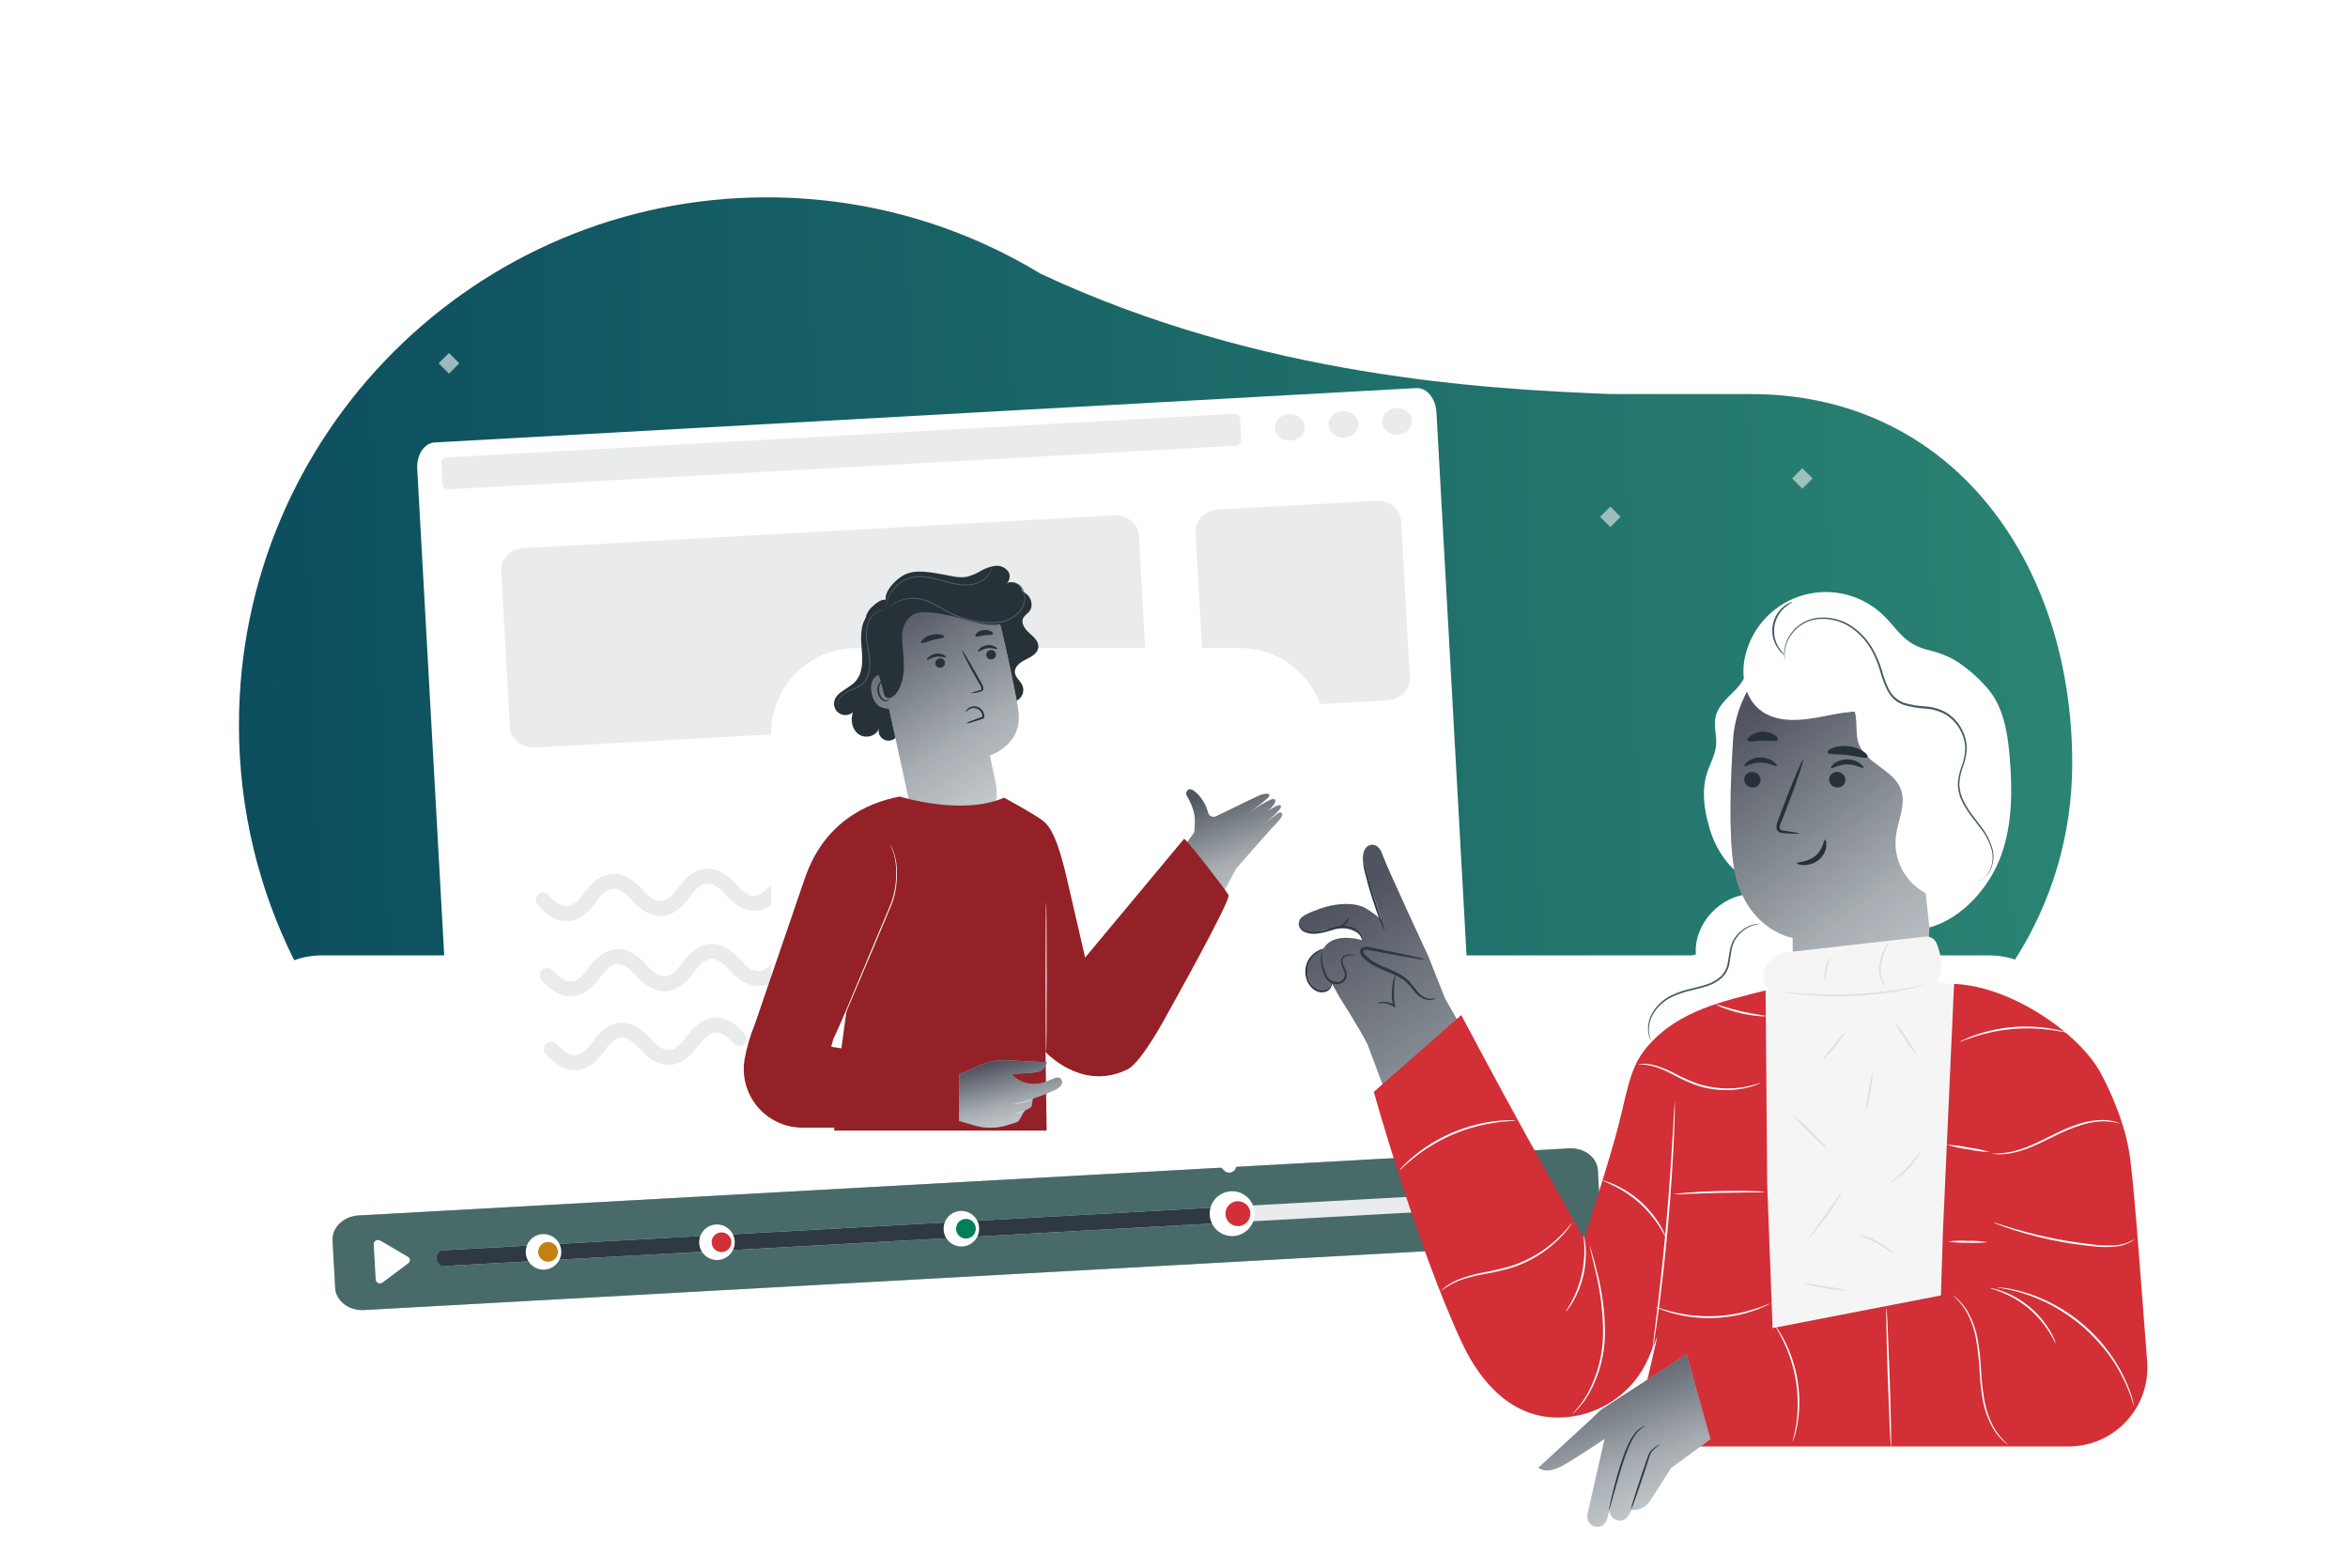 <svg width="226" height="151" viewBox="0 0 226 151" fill="none" xmlns="http://www.w3.org/2000/svg">
<g clip-path="url(#clip0_470_38020)">
<g filter="url(#filter0_n_470_38020)">
<path d="M73.812 19C45.749 19 23 41.75 23 69.812C23 77.946 24.915 85.632 28.313 92.448C29.153 92.149 30.057 91.984 31 91.984H191.457C192.329 91.984 193.168 92.126 193.955 92.384C197.437 86.933 199.456 80.456 199.457 73.508C199.457 54.119 187.896 37.94 168.507 37.94H155.112C143.102 37.477 121.433 36.318 100.146 26.348C92.466 21.685 83.453 19 73.812 19Z" fill="url(#paint0_linear_470_38020)"/>
<g style="mix-blend-mode:hard-light" opacity="0.6">
<path d="M51.472 64.543L52.452 65.523L53.431 64.543L52.452 63.563L51.472 64.543Z" fill="#E6EBEE"/>
<path d="M51.472 64.543L52.452 65.523L53.431 64.543L52.452 63.563L51.472 64.543Z" fill="url(#paint1_linear_470_38020)"/>
<path d="M70.874 55.305L71.853 56.284L72.832 55.305L71.853 54.325L70.874 55.305Z" fill="#E6EBEE"/>
<path d="M70.874 55.305L71.853 56.284L72.832 55.305L71.853 54.325L70.874 55.305Z" fill="url(#paint2_linear_470_38020)"/>
<path d="M154.02 49.762L155 50.741L155.98 49.762L155 48.781L154.02 49.762Z" fill="#E6EBEE"/>
<path d="M154.02 49.762L155 50.741L155.98 49.762L155 48.781L154.02 49.762Z" fill="url(#paint3_linear_470_38020)"/>
<path d="M172.497 46.066L173.477 47.046L174.457 46.066L173.477 45.086L172.497 46.066Z" fill="#E6EBEE"/>
<path d="M172.497 46.066L173.477 47.046L174.457 46.066L173.477 45.086L172.497 46.066Z" fill="url(#paint4_linear_470_38020)"/>
<path d="M81.959 41.447L82.939 42.427L83.918 41.447L82.939 40.467L81.959 41.447Z" fill="#E6EBEE"/>
<path d="M81.959 41.447L82.939 42.427L83.918 41.447L82.939 40.467L81.959 41.447Z" fill="url(#paint5_linear_470_38020)"/>
<path d="M42.234 34.98L43.213 35.96L44.193 34.98L43.213 34L42.234 34.98Z" fill="#E6EBEE"/>
<path d="M42.234 34.98L43.213 35.96L44.193 34.98L43.213 34L42.234 34.98Z" fill="url(#paint6_linear_470_38020)"/>
</g>
<g style="mix-blend-mode:multiply" opacity="0.5">
<path fill-rule="evenodd" clip-rule="evenodd" d="M124.392 114.713C124.506 114.748 124.612 114.806 124.702 114.885C124.791 114.964 124.863 115.061 124.912 115.17C124.961 115.279 124.987 115.397 124.987 115.516C124.986 115.635 124.961 115.753 124.911 115.862C124.667 116.439 124.097 116.355 123.591 116.258C122.057 116.035 120.499 116.024 118.962 116.227C115.713 116.602 112.665 117.65 109.523 118.384C106.437 119.236 103.172 119.186 100.114 118.239C97.198 117.238 94.414 115.914 91.491 114.887C88.924 113.996 86.233 113.048 83.466 113.575C80.824 114.071 78.519 115.622 76.053 116.637C70.986 118.643 65.501 119.363 60.087 118.734C57.55 118.558 55.046 118.049 52.641 117.221C51.263 116.706 49.403 116.02 48.576 114.695C48.197 114.082 48.168 113.109 48.894 112.73C49.621 112.351 50.506 112.879 51.157 113.101C53.983 114.031 56.916 114.598 59.886 114.787C62.755 115.07 65.648 114.969 68.49 114.487C71.09 113.944 73.604 113.046 75.96 111.817C78.406 110.6 80.867 109.324 83.62 109.044C86.374 108.763 89.109 109.61 91.683 110.661C94.407 111.74 97.013 113.03 99.615 114.334C102.025 115.649 104.755 116.263 107.496 116.107C113.155 115.762 118.695 113.631 124.392 114.713Z" fill="#E6EBEE"/>
<path fill-rule="evenodd" clip-rule="evenodd" d="M124.392 114.713C124.506 114.748 124.612 114.806 124.702 114.885C124.791 114.964 124.863 115.061 124.912 115.17C124.961 115.279 124.987 115.397 124.987 115.516C124.986 115.635 124.961 115.753 124.911 115.862C124.667 116.439 124.097 116.355 123.591 116.258C122.057 116.035 120.499 116.024 118.962 116.227C115.713 116.602 112.665 117.65 109.523 118.384C106.437 119.236 103.172 119.186 100.114 118.239C97.198 117.238 94.414 115.914 91.491 114.887C88.924 113.996 86.233 113.048 83.466 113.575C80.824 114.071 78.519 115.622 76.053 116.637C70.986 118.643 65.501 119.363 60.087 118.734C57.55 118.558 55.046 118.049 52.641 117.221C51.263 116.706 49.403 116.02 48.576 114.695C48.197 114.082 48.168 113.109 48.894 112.73C49.621 112.351 50.506 112.879 51.157 113.101C53.983 114.031 56.916 114.598 59.886 114.787C62.755 115.07 65.648 114.969 68.49 114.487C71.09 113.944 73.604 113.046 75.96 111.817C78.406 110.6 80.867 109.324 83.62 109.044C86.374 108.763 89.109 109.61 91.683 110.661C94.407 111.74 97.013 113.03 99.615 114.334C102.025 115.649 104.755 116.263 107.496 116.107C113.155 115.762 118.695 113.631 124.392 114.713Z" fill="url(#paint7_linear_470_38020)" fill-opacity="0.8" style="mix-blend-mode:color-burn"/>
<path fill-rule="evenodd" clip-rule="evenodd" d="M124.392 114.713C124.506 114.748 124.612 114.806 124.702 114.885C124.791 114.964 124.863 115.061 124.912 115.17C124.961 115.279 124.987 115.397 124.987 115.516C124.986 115.635 124.961 115.753 124.911 115.862C124.667 116.439 124.097 116.355 123.591 116.258C122.057 116.035 120.499 116.024 118.962 116.227C115.713 116.602 112.665 117.65 109.523 118.384C106.437 119.236 103.172 119.186 100.114 118.239C97.198 117.238 94.414 115.914 91.491 114.887C88.924 113.996 86.233 113.048 83.466 113.575C80.824 114.071 78.519 115.622 76.053 116.637C70.986 118.643 65.501 119.363 60.087 118.734C57.55 118.558 55.046 118.049 52.641 117.221C51.263 116.706 49.403 116.02 48.576 114.695C48.197 114.082 48.168 113.109 48.894 112.73C49.621 112.351 50.506 112.879 51.157 113.101C53.983 114.031 56.916 114.598 59.886 114.787C62.755 115.07 65.648 114.969 68.49 114.487C71.09 113.944 73.604 113.046 75.96 111.817C78.406 110.6 80.867 109.324 83.62 109.044C86.374 108.763 89.109 109.61 91.683 110.661C94.407 111.74 97.013 113.03 99.615 114.334C102.025 115.649 104.755 116.263 107.496 116.107C113.155 115.762 118.695 113.631 124.392 114.713Z" fill="#2F3941" fill-opacity="0.15" style="mix-blend-mode:multiply"/>
</g>
</g>
<g filter="url(#filter1_d_470_38020)">
<g filter="url(#filter2_di_470_38020)">
<path fill-rule="evenodd" clip-rule="evenodd" d="M136.789 24.398C137.292 24.371 137.766 24.619 138.121 25.048C138.468 25.467 138.702 26.059 138.739 26.726L142.639 97.108C142.676 97.775 142.739 98.912 142.774 99.536C142.15 99.57 141.462 99.609 140.958 99.637L46.489 104.872C45.985 104.9 45.297 104.938 44.673 104.972C44.639 104.349 44.576 103.211 44.539 102.544L40.638 32.163C40.602 31.496 40.769 30.881 41.067 30.427C41.373 29.96 41.816 29.662 42.32 29.634L136.789 24.398Z" fill="white"/>
</g>
<path d="M68.771 85.015C69.781 84.959 70.701 85.512 71.522 86.386L71.685 86.566L71.77 86.685C71.935 86.974 71.881 87.348 71.622 87.577C71.362 87.805 70.984 87.813 70.718 87.612L70.611 87.514L70.337 87.222C69.718 86.606 69.224 86.425 68.85 86.445C68.476 86.466 68.005 86.701 67.457 87.381L67.217 87.701C66.468 88.768 65.569 89.504 64.491 89.564C63.48 89.621 62.56 89.068 61.738 88.193L61.575 88.013C60.825 87.163 60.241 86.923 59.814 86.946C59.44 86.967 58.968 87.202 58.42 87.882L58.182 88.201C57.433 89.269 56.533 90.005 55.454 90.065C54.444 90.121 53.523 89.569 52.702 88.694L52.54 88.514L52.455 88.397C52.29 88.108 52.344 87.732 52.603 87.503C52.863 87.275 53.242 87.268 53.508 87.469L53.614 87.568L53.888 87.859C54.508 88.474 55.002 88.656 55.376 88.636C55.804 88.612 56.357 88.308 57.008 87.379L57.15 87.184C57.87 86.223 58.723 85.573 59.734 85.517C60.812 85.457 61.788 86.089 62.65 87.067L62.923 87.358C63.543 87.973 64.038 88.156 64.412 88.135C64.84 88.111 65.393 87.807 66.044 86.879L66.186 86.682C66.906 85.722 67.76 85.071 68.771 85.015Z" fill="#E9EBED"/>
<path d="M77.356 77.385C78.36 77.303 79.269 77.848 80.087 78.719L80.249 78.898L80.333 79.016C80.349 79.043 80.36 79.072 80.371 79.1C81.065 79.847 81.609 80.064 82.015 80.042C82.442 80.018 82.996 79.714 83.647 78.786L83.79 78.589C84.509 77.629 85.363 76.978 86.374 76.922C87.452 76.863 88.427 77.496 89.289 78.473L89.562 78.764C90.182 79.38 90.676 79.561 91.051 79.54C91.478 79.517 92.032 79.214 92.684 78.285L92.826 78.088C93.545 77.128 94.399 76.478 95.41 76.421C96.488 76.362 97.463 76.995 98.325 77.972L98.598 78.263C99.218 78.879 99.712 79.06 100.087 79.04C100.514 79.016 101.069 78.713 101.72 77.784L101.862 77.589C102.581 76.628 103.434 75.978 104.445 75.922C105.456 75.866 106.377 76.418 107.198 77.293L107.361 77.472L107.445 77.589C107.611 77.878 107.556 78.254 107.296 78.483C107.037 78.711 106.658 78.718 106.392 78.517L106.286 78.418L106.013 78.127C105.393 77.512 104.898 77.331 104.524 77.351C104.15 77.372 103.679 77.607 103.132 78.287L102.891 78.608C102.143 79.674 101.244 80.41 100.166 80.47C99.155 80.526 98.234 79.974 97.413 79.099L97.25 78.92C96.501 78.07 95.917 77.828 95.489 77.852C95.115 77.873 94.644 78.108 94.096 78.788L93.856 79.107C93.108 80.174 92.208 80.911 91.13 80.971C90.119 81.027 89.199 80.475 88.378 79.6L88.214 79.421C87.465 78.57 86.88 78.329 86.452 78.353C86.078 78.374 85.608 78.609 85.06 79.289L84.82 79.608C84.072 80.675 83.172 81.412 82.094 81.472C81.083 81.528 80.163 80.975 79.342 80.1L79.178 79.921L79.095 79.804C79.079 79.778 79.069 79.749 79.058 79.721C78.363 78.973 77.845 78.782 77.471 78.812C77.113 78.841 76.655 79.088 76.103 79.78L75.859 80.106C75.111 81.172 74.211 81.908 73.133 81.968C72.122 82.024 71.202 81.472 70.381 80.597L70.218 80.418C69.468 79.568 68.884 79.327 68.457 79.351C68.083 79.372 67.611 79.606 67.063 80.286L66.824 80.605C66.076 81.672 65.175 82.409 64.097 82.469C63.086 82.525 62.166 81.973 61.345 81.098L61.183 80.919C60.433 80.068 59.848 79.827 59.421 79.851C59.047 79.871 58.575 80.106 58.027 80.787L57.787 81.106C57.039 82.173 56.139 82.91 55.061 82.97C54.05 83.025 53.13 82.473 52.309 81.598L52.147 81.419L52.062 81.302C51.896 81.013 51.95 80.637 52.21 80.408C52.47 80.179 52.848 80.174 53.114 80.374L53.22 80.472L53.494 80.764C54.114 81.379 54.608 81.561 54.982 81.54C55.41 81.517 55.964 81.212 56.615 80.284L56.758 80.087C57.477 79.127 58.331 78.477 59.342 78.421C60.42 78.362 61.395 78.993 62.257 79.971L62.53 80.262C63.15 80.878 63.644 81.059 64.018 81.038C64.445 81.015 65 80.712 65.651 79.783L65.793 79.587C66.512 78.626 67.366 77.976 68.376 77.92C69.455 77.86 70.431 78.493 71.293 79.471L71.566 79.761C72.186 80.377 72.681 80.558 73.055 80.538C73.482 80.514 74.036 80.21 74.687 79.282L74.97 78.902C75.646 78.05 76.43 77.46 77.356 77.385Z" fill="#E9EBED"/>
<path d="M67.976 70.673C69.054 70.613 70.028 71.246 70.89 72.224L71.164 72.515C71.784 73.131 72.278 73.312 72.652 73.291C73.08 73.267 73.633 72.964 74.284 72.036L74.427 71.84C75.147 70.879 76.001 70.229 77.012 70.173C78.022 70.117 78.942 70.668 79.764 71.543L79.926 71.722L80.012 71.841C80.177 72.129 80.122 72.504 79.863 72.733C79.603 72.962 79.225 72.969 78.959 72.769L78.852 72.67L78.579 72.379C77.959 71.763 77.465 71.582 77.091 71.603C76.717 71.623 76.246 71.858 75.697 72.538L75.458 72.858C74.709 73.925 73.81 74.662 72.731 74.722C71.721 74.777 70.801 74.224 69.98 73.349L69.816 73.171C69.066 72.32 68.482 72.08 68.054 72.103C67.68 72.124 67.21 72.359 66.662 73.039L66.422 73.359C65.673 74.426 64.775 75.161 63.697 75.221C62.685 75.277 61.765 74.725 60.944 73.85L60.781 73.672C60.031 72.822 59.447 72.579 59.019 72.603C58.645 72.624 58.173 72.86 57.625 73.54L57.387 73.859C56.638 74.927 55.738 75.662 54.66 75.722C53.581 75.782 52.607 75.15 51.745 74.172L52.282 73.699L52.819 73.225C53.569 74.076 54.153 74.316 54.58 74.293C55.008 74.269 55.562 73.966 56.214 73.037L56.356 72.841C57.076 71.88 57.929 71.23 58.94 71.174C60.018 71.114 60.993 71.747 61.855 72.725L62.129 73.016C62.749 73.631 63.243 73.812 63.617 73.792C64.045 73.768 64.599 73.464 65.249 72.537L65.391 72.34C66.111 71.379 66.965 70.729 67.976 70.673Z" fill="#E9EBED"/>
<path d="M51.808 73.161C52.105 72.9 52.558 72.929 52.819 73.225L51.745 74.172C51.484 73.875 51.512 73.422 51.808 73.161Z" fill="#E9EBED"/>
<path d="M107.215 36.656C108.482 36.586 109.56 37.446 109.623 38.577L110.46 53.683C110.523 54.814 109.546 55.788 108.279 55.858L51.484 59.006C50.216 59.076 49.139 58.216 49.076 57.084L48.239 41.979C48.176 40.848 49.152 39.873 50.419 39.803L107.215 36.656Z" fill="#E9EBED"/>
<path d="M132.457 35.257C133.724 35.187 134.803 36.047 134.866 37.178L135.703 52.284C135.765 53.415 134.788 54.389 133.521 54.46L118.319 55.302C117.051 55.372 115.973 54.512 115.911 53.381L115.074 38.275C115.011 37.144 115.987 36.169 117.254 36.099L132.457 35.257Z" fill="#E9EBED"/>
<path d="M118.759 26.875C119.076 26.857 119.346 27.072 119.362 27.355L119.475 29.404C119.491 29.686 119.246 29.93 118.929 29.947L43.203 34.144C42.886 34.161 42.617 33.946 42.601 33.664L42.487 31.615C42.472 31.332 42.716 31.089 43.032 31.071L118.759 26.875Z" fill="#E9EBED"/>
<path d="M124.074 26.9C124.866 26.857 125.54 27.394 125.58 28.101C125.619 28.808 125.008 29.417 124.216 29.461C123.424 29.505 122.75 28.967 122.711 28.26C122.672 27.553 123.282 26.944 124.074 26.9Z" fill="#E9EBED"/>
<path d="M129.238 26.614C130.03 26.571 130.703 27.108 130.743 27.815C130.782 28.522 130.172 29.13 129.38 29.175C128.588 29.218 127.914 28.681 127.875 27.974C127.836 27.267 128.446 26.658 129.238 26.614Z" fill="#E9EBED"/>
<path d="M134.401 26.328C135.193 26.284 135.867 26.822 135.906 27.529C135.946 28.236 135.335 28.844 134.543 28.888C133.751 28.932 133.077 28.395 133.038 27.688C132.999 26.981 133.609 26.372 134.401 26.328Z" fill="#E9EBED"/>
<path d="M151.033 97.603L34.526 104.059C33.067 104.14 31.941 105.224 32.011 106.482L32.263 111.035C32.333 112.292 33.572 113.245 35.031 113.165L151.537 106.708C152.996 106.627 154.122 105.543 154.053 104.286L153.8 99.732C153.731 98.475 152.492 97.522 151.033 97.603Z" fill="#E6EBEE"/>
<path d="M151.033 97.603L34.526 104.059C33.067 104.14 31.941 105.224 32.011 106.482L32.263 111.035C32.333 112.292 33.572 113.245 35.031 113.165L151.537 106.708C152.996 106.627 154.122 105.543 154.053 104.286L153.8 99.732C153.731 98.475 152.492 97.522 151.033 97.603Z" fill="url(#paint8_linear_470_38020)" fill-opacity="0.8" style="mix-blend-mode:color-burn"/>
<path d="M151.033 97.603L34.526 104.059C33.067 104.14 31.941 105.224 32.011 106.482L32.263 111.035C32.333 112.292 33.572 113.245 35.031 113.165L151.537 106.708C152.996 106.627 154.122 105.543 154.053 104.286L153.8 99.732C153.731 98.475 152.492 97.522 151.033 97.603Z" fill="#22716C" fill-opacity="0.4" style="mix-blend-mode:multiply"/>
<path fill-rule="evenodd" clip-rule="evenodd" d="M36.601 106.48L39.26 108.041C39.315 108.073 39.361 108.118 39.395 108.171C39.428 108.224 39.447 108.284 39.45 108.345C39.454 108.407 39.441 108.468 39.414 108.524C39.387 108.581 39.346 108.63 39.294 108.668L36.825 110.514C36.766 110.558 36.695 110.586 36.62 110.595C36.546 110.604 36.47 110.593 36.402 110.564C36.334 110.536 36.275 110.49 36.233 110.432C36.19 110.374 36.166 110.306 36.162 110.235L35.973 106.83C35.969 106.759 35.986 106.689 36.022 106.627C36.057 106.564 36.111 106.512 36.175 106.476C36.24 106.44 36.314 106.421 36.389 106.422C36.464 106.423 36.538 106.443 36.601 106.48Z" fill="white"/>
<path d="M148.826 101.531L42.844 107.404C42.355 107.431 41.978 107.793 42.001 108.212C42.025 108.631 42.44 108.949 42.928 108.922L148.91 103.049C149.399 103.022 149.776 102.66 149.753 102.241C149.73 101.822 149.315 101.504 148.826 101.531Z" fill="#E9EBED"/>
<path d="M118.247 103.226L42.691 107.413C42.287 107.435 41.978 107.793 42.001 108.212C42.025 108.631 42.371 108.953 42.776 108.93L118.331 104.743C118.735 104.721 119.044 104.363 119.021 103.944C118.998 103.525 118.651 103.203 118.247 103.226Z" fill="#2F3941"/>
<g filter="url(#filter3_di_470_38020)">
<circle cx="52.752" cy="107.565" r="1.71" transform="rotate(-3.172 52.752 107.565)" fill="white"/>
</g>
<circle cx="52.752" cy="107.565" r="0.95" transform="rotate(-3.172 52.752 107.565)" fill="#C57F12"/>
<g filter="url(#filter4_di_470_38020)">
<circle cx="69.446" cy="106.639" r="1.71" transform="rotate(-3.172 69.446 106.639)" fill="white"/>
</g>
<circle cx="69.447" cy="106.639" r="0.95" transform="rotate(-3.172 69.447 106.639)" fill="#D22F37"/>
<g filter="url(#filter5_di_470_38020)">
<circle cx="92.973" cy="105.337" r="1.71" transform="rotate(-3.172 92.973 105.337)" fill="white"/>
</g>
<circle cx="92.974" cy="105.337" r="0.95" transform="rotate(-3.172 92.974 105.337)" fill="#007D5A"/>
<g filter="url(#filter6_di_470_38020)">
<circle cx="119.149" cy="103.886" r="2.158" transform="rotate(-3.172 119.149 103.886)" fill="white"/>
</g>
<circle cx="119.151" cy="103.886" r="1.199" transform="rotate(-3.172 119.151 103.886)" fill="#D22F37"/>
</g>
<g filter="url(#filter7_d_470_38020)">
<path d="M82.429 50.018L119.353 50.018C123.884 50.018 127.557 53.691 127.557 58.221V88.274C127.557 92.805 123.884 96.478 119.353 96.478H82.429C77.898 96.478 74.225 92.805 74.225 88.274L74.225 58.221C74.225 53.691 77.898 50.018 82.429 50.018Z" fill="white"/>
<path d="M118.99 96.158V99.847C118.99 100.45 118.261 100.752 117.835 100.326L113.547 96.039L118.99 96.158Z" fill="white"/>
<path d="M118.994 71.236L122.342 67.43C123.247 66.524 123.558 66.089 123.376 65.93C123.135 65.719 123.238 65.788 121.358 67.199C121.358 67.199 124.023 65.162 123.099 65.15C122.936 65.15 122.483 65.412 121.999 65.729C122.659 65.169 122.845 64.79 122.716 64.61C122.505 64.297 120.872 65.429 120.121 65.972C120.734 65.516 121.904 64.629 122.109 64.35C122.393 63.97 121.819 64.001 121.354 64.16C120.832 64.338 117.945 65.812 117.09 66.192C117.022 66.233 116.945 66.259 116.866 66.267C116.787 66.276 116.707 66.267 116.631 66.241C116.555 66.216 116.486 66.174 116.428 66.119C116.37 66.065 116.325 65.998 116.295 65.924C115.98 64.6 115.026 63.739 114.663 63.627C114.299 63.515 114.018 63.98 114.278 64.319C114.522 64.712 114.712 65.138 114.84 65.583C114.958 65.933 115.016 66.299 115.012 66.668C115.012 67.091 114.982 67.457 114.954 67.764L111.894 71.962L117.012 74.923L118.994 71.236Z" fill="#E6EBEE"/>
<path d="M118.994 71.236L122.342 67.43C123.247 66.524 123.558 66.089 123.376 65.93C123.135 65.719 123.238 65.788 121.358 67.199C121.358 67.199 124.023 65.162 123.099 65.15C122.936 65.15 122.483 65.412 121.999 65.729C122.659 65.169 122.845 64.79 122.716 64.61C122.505 64.297 120.872 65.429 120.121 65.972C120.734 65.516 121.904 64.629 122.109 64.35C122.393 63.97 121.819 64.001 121.354 64.16C120.832 64.338 117.945 65.812 117.09 66.192C117.022 66.233 116.945 66.259 116.866 66.267C116.787 66.276 116.707 66.267 116.631 66.241C116.555 66.216 116.486 66.174 116.428 66.119C116.37 66.065 116.325 65.998 116.295 65.924C115.98 64.6 115.026 63.739 114.663 63.627C114.299 63.515 114.018 63.98 114.278 64.319C114.522 64.712 114.712 65.138 114.84 65.583C114.958 65.933 115.016 66.299 115.012 66.668C115.012 67.091 114.982 67.457 114.954 67.764L111.894 71.962L117.012 74.923L118.994 71.236Z" fill="url(#paint9_linear_470_38020)" fill-opacity="0.8" style="mix-blend-mode:color-burn"/>
<path d="M118.994 71.236L122.342 67.43C123.247 66.524 123.558 66.089 123.376 65.93C123.135 65.719 123.238 65.788 121.358 67.199C121.358 67.199 124.023 65.162 123.099 65.15C122.936 65.15 122.483 65.412 121.999 65.729C122.659 65.169 122.845 64.79 122.716 64.61C122.505 64.297 120.872 65.429 120.121 65.972C120.734 65.516 121.904 64.629 122.109 64.35C122.393 63.97 121.819 64.001 121.354 64.16C120.832 64.338 117.945 65.812 117.09 66.192C117.022 66.233 116.945 66.259 116.866 66.267C116.787 66.276 116.707 66.267 116.631 66.241C116.555 66.216 116.486 66.174 116.428 66.119C116.37 66.065 116.325 65.998 116.295 65.924C115.98 64.6 115.026 63.739 114.663 63.627C114.299 63.515 114.018 63.98 114.278 64.319C114.522 64.712 114.712 65.138 114.84 65.583C114.958 65.933 115.016 66.299 115.012 66.668C115.012 67.091 114.982 67.457 114.954 67.764L111.894 71.962L117.012 74.923L118.994 71.236Z" fill="#2F3941" fill-opacity="0.15" style="mix-blend-mode:multiply"/>
<path d="M83.702 46.693C82.824 47.454 82.826 48.795 82.928 49.952C83.029 51.109 83.108 52.426 82.306 53.268C81.644 53.962 80.445 54.264 80.293 55.209C80.257 55.431 80.29 55.659 80.389 55.862C80.488 56.064 80.647 56.23 80.844 56.339C81.041 56.447 81.267 56.492 81.491 56.466C81.714 56.441 81.924 56.347 82.093 56.197C81.835 56.944 82.012 57.876 82.659 58.329C83.306 58.781 84.391 58.502 84.592 57.739C84.559 57.866 84.553 57.999 84.574 58.129C84.595 58.259 84.642 58.383 84.713 58.494C84.784 58.605 84.877 58.7 84.986 58.774C85.095 58.847 85.219 58.897 85.348 58.921C85.478 58.944 85.611 58.941 85.739 58.911C85.867 58.881 85.988 58.825 86.093 58.746C86.198 58.667 86.287 58.567 86.352 58.453C86.417 58.339 86.458 58.212 86.472 58.081" fill="#263238"/>
<path d="M96.272 54.501C96.39 54.784 96.616 55.009 96.9 55.126C97.183 55.243 97.502 55.242 97.785 55.124C98.068 55.006 98.293 54.78 98.41 54.496C98.527 54.212 98.526 53.894 98.408 53.611C98.207 53.171 97.731 52.853 97.685 52.371C97.63 51.79 98.224 51.373 98.742 51.119C99.26 50.865 99.886 50.535 99.943 49.952C100 49.368 99.495 48.952 99.074 48.575C98.653 48.199 98.228 47.615 98.497 47.114C98.63 46.856 98.907 46.71 99.087 46.479C99.482 45.976 99.275 45.174 98.769 44.787C98.264 44.4 97.566 44.339 96.936 44.451C96.306 44.563 95.713 44.825 95.1 45.009C94.084 45.305 93.017 45.387 91.967 45.249C90.917 45.111 89.907 44.758 89.001 44.21" fill="#263238"/>
<path d="M93.922 44.703C92.647 43.831 91.089 43.471 89.56 43.696L89.248 43.743C88.448 43.907 87.689 44.231 87.017 44.694C86.345 45.157 85.772 45.75 85.333 46.438C84.894 47.126 84.597 47.896 84.46 48.701C84.324 49.505 84.35 50.329 84.538 51.123L84.839 52.503C84.263 52.669 83.696 53.125 83.912 54.326C84.139 55.589 84.928 55.855 85.567 55.839L87.539 64.883C87.776 65.972 88.433 66.924 89.366 67.534C90.299 68.143 91.434 68.36 92.527 68.14L92.532 68.133C93.08 68.022 93.601 67.805 94.065 67.492C94.529 67.179 94.926 66.777 95.234 66.31C95.542 65.843 95.755 65.32 95.86 64.771C95.965 64.222 95.962 63.657 95.848 63.109L95.275 60.36C95.302 60.351 98.46 59.359 98.024 56.102C97.812 54.522 97.112 51.306 96.444 48.402C96.098 46.896 95.198 45.575 93.922 44.703Z" fill="#E6EBEE"/>
<path d="M93.922 44.703C92.647 43.831 91.089 43.471 89.56 43.696L89.248 43.743C88.448 43.907 87.689 44.231 87.017 44.694C86.345 45.157 85.772 45.75 85.333 46.438C84.894 47.126 84.597 47.896 84.46 48.701C84.324 49.505 84.35 50.329 84.538 51.123L84.839 52.503C84.263 52.669 83.696 53.125 83.912 54.326C84.139 55.589 84.928 55.855 85.567 55.839L87.539 64.883C87.776 65.972 88.433 66.924 89.366 67.534C90.299 68.143 91.434 68.36 92.527 68.14L92.532 68.133C93.08 68.022 93.601 67.805 94.065 67.492C94.529 67.179 94.926 66.777 95.234 66.31C95.542 65.843 95.755 65.32 95.86 64.771C95.965 64.222 95.962 63.657 95.848 63.109L95.275 60.36C95.302 60.351 98.46 59.359 98.024 56.102C97.812 54.522 97.112 51.306 96.444 48.402C96.098 46.896 95.198 45.575 93.922 44.703Z" fill="url(#paint10_linear_470_38020)" fill-opacity="0.8" style="mix-blend-mode:color-burn"/>
<path d="M93.922 44.703C92.647 43.831 91.089 43.471 89.56 43.696L89.248 43.743C88.448 43.907 87.689 44.231 87.017 44.694C86.345 45.157 85.772 45.75 85.333 46.438C84.894 47.126 84.597 47.896 84.46 48.701C84.324 49.505 84.35 50.329 84.538 51.123L84.839 52.503C84.263 52.669 83.696 53.125 83.912 54.326C84.139 55.589 84.928 55.855 85.567 55.839L87.539 64.883C87.776 65.972 88.433 66.924 89.366 67.534C90.299 68.143 91.434 68.36 92.527 68.14L92.532 68.133C93.08 68.022 93.601 67.805 94.065 67.492C94.529 67.179 94.926 66.777 95.234 66.31C95.542 65.843 95.755 65.32 95.86 64.771C95.965 64.222 95.962 63.657 95.848 63.109L95.275 60.36C95.302 60.351 98.46 59.359 98.024 56.102C97.812 54.522 97.112 51.306 96.444 48.402C96.098 46.896 95.198 45.575 93.922 44.703Z" fill="#2F3941" fill-opacity="0.15" style="mix-blend-mode:multiply"/>
<path d="M87.555 47.023L87.54 47.04C87.08 47.526 86.825 48.172 86.83 48.842L86.83 48.907C86.83 49.859 87.001 50.811 86.999 51.752C86.997 52.693 86.815 53.696 86.221 54.436C85.978 54.742 85.504 54.996 85.227 54.721C85.129 54.604 85.067 54.462 85.047 54.311C84.544 52.088 83.638 50.185 83.298 47.833C83.251 47.518 83.279 47.197 83.381 46.895C83.483 46.593 83.655 46.321 83.884 46.099C84.324 45.676 84.871 45.219 85.457 45.399C86.043 45.579 86.9 46.498 87.388 46.879" fill="#263238"/>
<path d="M85.433 45.756C84.752 44.942 86.068 43.44 87.125 42.93C88.183 42.421 89.705 42.746 90.856 42.949C91.581 43.078 92.317 43.298 93.04 43.161C93.52 43.041 93.98 42.849 94.403 42.592C94.826 42.34 95.297 42.175 95.786 42.108C96.031 42.077 96.281 42.115 96.507 42.216C96.733 42.317 96.928 42.477 97.069 42.681C97.321 43.104 97.145 43.766 96.672 43.903C96.814 43.795 96.981 43.723 97.158 43.693C97.335 43.663 97.516 43.677 97.687 43.733C97.857 43.788 98.011 43.885 98.136 44.013C98.261 44.142 98.353 44.299 98.404 44.471C98.455 44.642 98.464 44.824 98.429 45C98.394 45.176 98.318 45.341 98.205 45.48C98.093 45.62 97.949 45.73 97.784 45.802C97.62 45.873 97.441 45.904 97.262 45.891C97.543 45.603 98.089 45.931 98.108 46.333C98.127 46.735 97.81 47.075 97.473 47.289C96.604 47.835 95.5 47.862 94.489 47.68C93.478 47.498 92.51 47.122 91.503 46.915C90.496 46.708 88.806 46.314 87.897 46.794C87.229 47.145 86.861 48.063 86.436 47.938C86.234 47.864 86.053 47.744 85.906 47.588C85.76 47.431 85.651 47.243 85.59 47.037C85.475 46.625 85.427 46.196 85.448 45.769" fill="#263238"/>
<path d="M81.083 56.066C81.041 56.057 81.002 56.039 80.966 56.016C80.862 55.948 80.778 55.853 80.725 55.74C80.643 55.561 80.618 55.36 80.653 55.165C80.708 54.909 80.849 54.68 81.051 54.514C81.291 54.316 81.562 54.158 81.853 54.047C82.179 53.927 82.493 53.776 82.789 53.594C83.1 53.376 83.337 53.068 83.468 52.712C83.613 52.329 83.68 51.92 83.665 51.511C83.644 50.665 83.409 49.872 83.352 49.125C83.295 48.379 83.39 47.679 83.707 47.194C83.946 46.805 84.324 46.521 84.765 46.401C84.883 46.371 85.005 46.359 85.126 46.365C85.169 46.366 85.211 46.372 85.251 46.384C85.091 46.383 84.931 46.403 84.775 46.444C84.356 46.576 84.001 46.858 83.777 47.237C83.483 47.706 83.382 48.387 83.456 49.117C83.53 49.846 83.756 50.639 83.781 51.509C83.795 51.933 83.723 52.356 83.57 52.752C83.428 53.128 83.175 53.452 82.844 53.681C82.541 53.863 82.22 54.014 81.886 54.133C81.603 54.238 81.339 54.386 81.102 54.573C80.909 54.726 80.772 54.939 80.713 55.178C80.674 55.36 80.692 55.55 80.763 55.721C80.829 55.869 80.941 55.99 81.083 56.066Z" fill="#455A64"/>
<path d="M96.744 43.851C96.774 43.828 96.807 43.811 96.842 43.798C96.881 43.778 96.922 43.762 96.964 43.749C97.023 43.729 97.083 43.714 97.144 43.705C97.345 43.673 97.55 43.688 97.744 43.747C97.938 43.806 98.116 43.909 98.265 44.047C98.416 44.231 98.528 44.442 98.597 44.669C98.665 44.897 98.687 45.135 98.663 45.371C98.634 45.664 98.547 45.949 98.407 46.208C98.267 46.467 98.076 46.695 97.846 46.879C97.318 47.305 96.674 47.563 95.998 47.621C95.263 47.685 94.524 47.64 93.803 47.488C92.659 47.264 91.564 46.84 90.567 46.236C90.14 45.972 89.693 45.741 89.23 45.545C88.827 45.381 88.397 45.293 87.961 45.285C87.328 45.271 86.701 45.416 86.138 45.708C85.935 45.821 85.738 45.946 85.548 46.082C85.718 45.916 85.909 45.773 86.117 45.659C86.681 45.344 87.317 45.182 87.963 45.187C88.409 45.191 88.851 45.276 89.266 45.439C89.734 45.635 90.185 45.866 90.618 46.131C91.607 46.722 92.692 47.138 93.824 47.359C94.534 47.51 95.263 47.556 95.987 47.497C96.643 47.442 97.268 47.195 97.783 46.786C98.004 46.611 98.189 46.393 98.325 46.146C98.462 45.899 98.548 45.627 98.578 45.346C98.604 45.121 98.585 44.893 98.523 44.675C98.46 44.458 98.355 44.254 98.214 44.077C98.073 43.942 97.904 43.841 97.719 43.78C97.534 43.719 97.338 43.7 97.144 43.724C97.007 43.754 96.874 43.796 96.744 43.851Z" fill="#455A64"/>
<path d="M95.506 42C95.514 42.17 95.487 42.34 95.428 42.499C95.263 42.94 94.955 43.312 94.553 43.557C94.282 43.733 93.982 43.857 93.666 43.925C93.305 43.997 92.934 44.017 92.567 43.982C91.79 43.925 90.978 43.658 90.126 43.438C89.274 43.218 88.421 43.102 87.686 43.298C87.032 43.472 86.451 43.849 86.028 44.375C85.736 44.725 85.52 45.131 85.393 45.568C85.308 45.879 85.298 46.061 85.283 46.059C85.28 46.015 85.28 45.971 85.283 45.927C85.295 45.803 85.315 45.679 85.344 45.557C85.457 45.106 85.667 44.685 85.96 44.324C86.388 43.776 86.981 43.381 87.652 43.197C88.413 42.986 89.289 43.106 90.145 43.328C91.002 43.55 91.808 43.817 92.567 43.878C92.924 43.915 93.286 43.9 93.639 43.834C93.945 43.771 94.237 43.655 94.502 43.491C94.894 43.26 95.201 42.908 95.377 42.489C95.434 42.33 95.477 42.166 95.506 42Z" fill="#455A64"/>
<path d="M86.599 64.315C83.152 64.975 79.271 66.985 77.484 72.139C76.972 73.618 73.931 82.509 72.653 86.245C72.229 87.286 71.907 88.365 71.692 89.467C71.47 90.605 71.603 91.784 72.073 92.843C72.544 93.902 73.33 94.791 74.323 95.388C75.201 95.916 76.207 96.195 77.232 96.195L80.309 96.195L80.285 96.478L100.743 96.478L100.635 88.917C101.304 89.598 104.54 92.555 108.543 90.573C109.948 89.875 112.507 84.984 112.522 84.956C112.522 84.956 118.5 74.288 118.25 73.804C117.999 73.318 114.35 68.614 113.977 68.377L104.446 79.819L102.712 72.305C102.127 69.817 101.448 67.415 100.392 66.656C100.322 66.59 99.819 66.17 96.649 64.422C92.623 66.202 86.604 64.316 86.599 64.315ZM80.984 88.561L80.011 88.404L80.194 87.698L81.487 84.871L80.984 88.561Z" fill="#932127"/>
<path d="M85.621 54.905C85.621 54.905 85.587 54.939 85.528 54.979C85.442 55.035 85.338 55.056 85.238 55.038C84.988 54.994 84.724 54.657 84.641 54.258C84.599 54.069 84.599 53.873 84.641 53.685C84.65 53.612 84.677 53.542 84.718 53.481C84.76 53.42 84.816 53.37 84.88 53.336C84.923 53.316 84.971 53.312 85.016 53.324C85.061 53.336 85.101 53.363 85.128 53.401C85.168 53.456 85.162 53.505 85.174 53.505C85.187 53.505 85.215 53.461 85.174 53.372C85.152 53.319 85.113 53.276 85.062 53.249C84.993 53.214 84.912 53.207 84.838 53.23C84.75 53.265 84.672 53.323 84.612 53.397C84.552 53.471 84.512 53.559 84.496 53.653C84.437 53.86 84.429 54.077 84.472 54.287C84.567 54.734 84.872 55.11 85.208 55.146C85.271 55.153 85.335 55.145 85.394 55.124C85.454 55.102 85.508 55.068 85.553 55.023C85.627 54.958 85.629 54.907 85.621 54.905Z" fill="#263238"/>
<path d="M95.855 50.568C95.874 50.689 95.844 50.813 95.773 50.913C95.702 51.013 95.595 51.082 95.474 51.105C95.416 51.118 95.355 51.119 95.296 51.109C95.237 51.099 95.181 51.077 95.13 51.044C95.08 51.011 95.036 50.969 95.002 50.92C94.969 50.87 94.945 50.815 94.933 50.756C94.913 50.635 94.942 50.51 95.013 50.41C95.083 50.309 95.191 50.241 95.311 50.219C95.37 50.205 95.431 50.204 95.49 50.214C95.549 50.224 95.606 50.247 95.656 50.279C95.707 50.312 95.751 50.354 95.785 50.403C95.819 50.453 95.843 50.509 95.855 50.568Z" fill="#263238"/>
<path d="M95.975 50.102C95.927 50.172 95.535 49.961 95.032 50.037C94.529 50.113 94.201 50.415 94.138 50.362C94.106 50.339 94.15 50.221 94.292 50.081C94.487 49.899 94.734 49.782 94.998 49.745C95.259 49.706 95.526 49.75 95.76 49.872C95.931 49.969 95.999 50.071 95.975 50.102Z" fill="#263238"/>
<path d="M90.95 51.371C90.969 51.492 90.94 51.617 90.869 51.717C90.798 51.817 90.69 51.886 90.569 51.908C90.511 51.921 90.45 51.923 90.391 51.912C90.332 51.902 90.275 51.879 90.225 51.847C90.174 51.814 90.131 51.772 90.097 51.722C90.063 51.672 90.04 51.616 90.028 51.557C90.009 51.436 90.038 51.312 90.109 51.212C90.18 51.112 90.288 51.044 90.409 51.022C90.467 51.008 90.528 51.007 90.587 51.017C90.646 51.027 90.703 51.049 90.753 51.082C90.803 51.114 90.847 51.157 90.881 51.206C90.915 51.256 90.938 51.312 90.95 51.371Z" fill="#263238"/>
<path d="M91.056 50.919C91.008 50.986 90.616 50.777 90.115 50.853C89.614 50.929 89.282 51.231 89.219 51.179C89.189 51.155 89.231 51.037 89.375 50.898C89.57 50.715 89.817 50.598 90.082 50.561C90.342 50.522 90.609 50.566 90.843 50.688C91.005 50.779 91.082 50.887 91.056 50.919Z" fill="#263238"/>
<path d="M93.422 54.374C93.422 54.345 93.72 54.245 94.215 54.108C94.342 54.076 94.458 54.032 94.467 53.941C94.458 53.807 94.409 53.68 94.327 53.575C94.159 53.283 93.985 52.976 93.805 52.655C93.075 51.341 92.536 50.257 92.58 50.227C92.625 50.197 93.268 51.238 93.997 52.553L94.505 53.48C94.607 53.623 94.657 53.798 94.644 53.974C94.632 54.021 94.608 54.064 94.576 54.101C94.544 54.138 94.505 54.167 94.46 54.186C94.393 54.215 94.322 54.236 94.249 54.247C93.98 54.324 93.702 54.366 93.422 54.374Z" fill="#263238"/>
<path d="M90.898 48.932C90.868 49.076 90.357 49.085 89.779 49.241C89.202 49.398 88.75 49.628 88.652 49.518C88.61 49.465 88.674 49.324 88.845 49.165C89.077 48.965 89.352 48.821 89.648 48.744C89.945 48.667 90.255 48.658 90.555 48.719C90.792 48.774 90.909 48.875 90.898 48.932Z" fill="#263238"/>
<path d="M95.578 48.677C95.506 48.804 95.155 48.736 94.732 48.791C94.309 48.846 93.975 48.981 93.886 48.873C93.842 48.821 93.886 48.698 94.017 48.567C94.205 48.407 94.436 48.307 94.68 48.279C94.925 48.252 95.173 48.297 95.391 48.41C95.544 48.505 95.609 48.615 95.578 48.677Z" fill="#263238"/>
<path d="M92.947 56.184C93.087 56.042 93.252 55.926 93.434 55.843C93.627 55.77 93.841 55.771 94.034 55.847C94.149 55.894 94.252 55.966 94.338 56.056C94.423 56.147 94.488 56.255 94.528 56.373C94.549 56.433 94.561 56.496 94.566 56.56C94.565 56.623 94.571 56.616 94.529 56.642C94.487 56.667 94.415 56.693 94.353 56.709L94.168 56.777C93.929 56.864 93.714 56.944 93.535 57.013C93.331 57.073 93.137 57.165 92.962 57.286C93.172 57.27 93.378 57.224 93.575 57.148C93.76 57.095 93.983 57.025 94.221 56.95L94.406 56.889C94.475 56.87 94.542 56.847 94.607 56.82C94.657 56.795 94.699 56.755 94.725 56.706C94.747 56.658 94.756 56.605 94.751 56.553C94.746 56.472 94.73 56.391 94.704 56.314C94.654 56.17 94.573 56.038 94.466 55.929C94.359 55.819 94.23 55.735 94.087 55.681C93.852 55.599 93.594 55.613 93.369 55.72C93.22 55.786 93.093 55.892 93.002 56.027C92.96 56.11 92.938 56.178 92.947 56.184Z" fill="#263238"/>
<path d="M100.694 74.426C100.662 74.426 100.638 77.699 100.638 81.737C100.638 85.774 100.662 89.048 100.694 89.048C100.725 89.032 100.748 85.764 100.748 81.737C100.748 77.712 100.723 74.447 100.694 74.426Z" fill="#F6F6F8"/>
<path d="M85.623 68.898C85.762 69.131 85.879 69.378 85.972 69.633C86.193 70.343 86.289 71.086 86.255 71.829C86.251 72.932 86.022 74.022 85.58 75.033L84.001 78.774L81.156 85.578L80.311 87.644L80.084 88.209L80.027 88.357C80.019 88.371 80.012 88.385 80.007 88.401C80.007 88.401 80.009 88.384 80.033 88.355C80.058 88.323 80.073 88.27 80.1 88.211L80.346 87.654L81.228 85.601L84.102 78.81C84.661 77.482 85.191 76.217 85.673 75.064C85.917 74.524 86.092 73.956 86.194 73.373C86.283 72.863 86.329 72.346 86.333 71.829C86.36 71.079 86.251 70.33 86.011 69.618L85.946 69.443L85.873 69.295C85.838 69.216 85.795 69.141 85.746 69.071L85.657 68.939C85.647 68.924 85.635 68.911 85.623 68.898Z" fill="#F6F6F8"/>
<path d="M92.321 91.023C92.395 91.047 93.319 90.632 94.148 90.249C95.028 89.842 95.993 89.655 96.961 89.704L100.78 89.898C100.78 89.898 100.546 90.533 100.146 90.744C99.746 90.956 97.35 91.023 97.35 91.023L97.473 91.148C97.974 91.664 98.657 91.963 99.376 91.981L99.742 91.981C100.013 91.96 100.28 91.907 100.539 91.825L101.48 91.444C101.766 91.317 102.066 91.336 102.191 91.624C102.316 91.912 102.221 92.242 101.442 92.633C101.009 92.844 99.397 93.409 99.397 93.409C99.386 93.638 99.354 93.866 99.302 94.09C99.232 94.325 98.6 94.559 98.6 94.559C98.436 94.907 98.248 95.244 98.037 95.566C97.963 95.651 97.39 95.831 96.779 96.002C95.794 96.278 94.75 96.269 93.769 95.978L92.314 95.543L92.314 91.102" fill="#E6EBEE"/>
<path d="M92.321 91.023C92.395 91.047 93.319 90.632 94.148 90.249C95.028 89.842 95.993 89.655 96.961 89.704L100.78 89.898C100.78 89.898 100.546 90.533 100.146 90.744C99.746 90.956 97.35 91.023 97.35 91.023L97.473 91.148C97.974 91.664 98.657 91.963 99.376 91.981L99.742 91.981C100.013 91.96 100.28 91.907 100.539 91.825L101.48 91.444C101.766 91.317 102.066 91.336 102.191 91.624C102.316 91.912 102.221 92.242 101.442 92.633C101.009 92.844 99.397 93.409 99.397 93.409C99.386 93.638 99.354 93.866 99.302 94.09C99.232 94.325 98.6 94.559 98.6 94.559C98.436 94.907 98.248 95.244 98.037 95.566C97.963 95.651 97.39 95.831 96.779 96.002C95.794 96.278 94.75 96.269 93.769 95.978L92.314 95.543L92.314 91.102" fill="url(#paint11_linear_470_38020)" fill-opacity="0.8" style="mix-blend-mode:color-burn"/>
<path d="M92.321 91.023C92.395 91.047 93.319 90.632 94.148 90.249C95.028 89.842 95.993 89.655 96.961 89.704L100.78 89.898C100.78 89.898 100.546 90.533 100.146 90.744C99.746 90.956 97.35 91.023 97.35 91.023L97.473 91.148C97.974 91.664 98.657 91.963 99.376 91.981L99.742 91.981C100.013 91.96 100.28 91.907 100.539 91.825L101.48 91.444C101.766 91.317 102.066 91.336 102.191 91.624C102.316 91.912 102.221 92.242 101.442 92.633C101.009 92.844 99.397 93.409 99.397 93.409C99.386 93.638 99.354 93.866 99.302 94.09C99.232 94.325 98.6 94.559 98.6 94.559C98.436 94.907 98.248 95.244 98.037 95.566C97.963 95.651 97.39 95.831 96.779 96.002C95.794 96.278 94.75 96.269 93.769 95.978L92.314 95.543L92.314 91.102" fill="#2F3941" fill-opacity="0.15" style="mix-blend-mode:multiply"/>
<path d="M97.544 93.922C98.217 93.905 98.877 93.732 99.471 93.415C99.471 93.39 99.048 93.55 98.513 93.688C97.978 93.825 97.542 93.891 97.544 93.922Z" fill="#D8DCDE"/>
<path d="M97.682 94.813C97.861 94.85 98.047 94.836 98.219 94.772C98.398 94.739 98.565 94.657 98.701 94.536C98.528 94.57 98.359 94.619 98.194 94.681C98.02 94.712 97.849 94.756 97.682 94.813Z" fill="#D8DCDE"/>
</g>
<path d="M168.54 86.093C165.621 86.146 163 88.96 163.233 91.889C160.165 92.638 158.009 96.013 158.597 99.112C158.796 100.136 159.252 101.112 159.315 102.149C159.385 103.285 158.967 104.389 158.761 105.504C158.367 107.535 158.577 109.637 159.367 111.55C159.844 112.703 160.736 113.894 161.983 113.929C162.405 113.911 162.817 113.79 163.181 113.575C163.546 113.361 163.852 113.06 164.073 112.699C164.507 111.969 164.793 111.161 164.916 110.32C165.456 107.597 165.613 104.8 166.365 102.129C167.117 99.457 168.58 96.824 170.994 95.469C172.328 94.717 173.93 94.362 174.992 93.258C175.526 92.655 175.883 91.915 176.021 91.122C176.16 90.329 176.075 89.513 175.776 88.765C175.463 88.023 174.997 87.356 174.409 86.807C173.821 86.257 173.123 85.839 172.362 85.577L168.54 86.093Z" fill="white"/>
<path d="M168.149 63.688C168.396 64.653 167.758 65.676 167.043 66.414C166.28 67.201 165.368 67.947 165.128 69.013C164.929 69.908 165.26 70.838 165.179 71.75C165.099 72.662 164.594 73.522 164.308 74.414C163.789 76.03 163.998 77.796 164.462 79.43C164.796 80.787 165.435 82.051 166.329 83.125C166.779 83.657 167.337 84.088 167.967 84.389C168.596 84.689 169.282 84.852 169.979 84.867C170.176 84.879 170.374 84.851 170.559 84.784C170.745 84.717 170.916 84.612 171.059 84.477C171.254 84.195 171.362 83.862 171.369 83.519C172.166 76.507 172.166 69.425 171.369 62.412L168.149 63.688Z" fill="white"/>
<path d="M184.691 66.257C185.23 66.316 185.728 66.574 186.086 66.982C186.444 67.389 186.636 67.916 186.624 68.459L185.332 97.716C185.276 101.171 180.226 103.111 176.527 103.024C172.79 102.937 172.671 101.105 172.622 97.817C172.546 92.328 172.553 90.266 172.549 90.297C172.546 90.329 167.83 89.503 166.865 83.331C166.388 80.269 166.551 75.247 166.82 71.141C167.06 67.445 169.519 62.917 173.201 63.314L184.691 66.257Z" fill="#E6EBEE"/>
<path d="M184.691 66.257C185.23 66.316 185.728 66.574 186.086 66.982C186.444 67.389 186.636 67.916 186.624 68.459L185.332 97.716C185.276 101.171 180.226 103.111 176.527 103.024C172.79 102.937 172.671 101.105 172.622 97.817C172.546 92.328 172.553 90.266 172.549 90.297C172.546 90.329 167.83 89.503 166.865 83.331C166.388 80.269 166.551 75.247 166.82 71.141C167.06 67.445 169.519 62.917 173.201 63.314L184.691 66.257Z" fill="url(#paint12_linear_470_38020)" fill-opacity="0.8" style="mix-blend-mode:color-burn"/>
<path d="M184.691 66.257C185.23 66.316 185.728 66.574 186.086 66.982C186.444 67.389 186.636 67.916 186.624 68.459L185.332 97.716C185.276 101.171 180.226 103.111 176.527 103.024C172.79 102.937 172.671 101.105 172.622 97.817C172.546 92.328 172.553 90.266 172.549 90.297C172.546 90.329 167.83 89.503 166.865 83.331C166.388 80.269 166.551 75.247 166.82 71.141C167.06 67.445 169.519 62.917 173.201 63.314L184.691 66.257Z" fill="#2F3941" fill-opacity="0.15" style="mix-blend-mode:multiply"/>
<path d="M189.798 65.993C189.832 64.697 188.638 63.697 187.433 63.206C186.227 62.715 184.886 62.551 183.814 61.813C182.859 61.172 182.222 60.172 181.417 59.375C180.424 58.367 179.18 57.642 177.814 57.274C176.447 56.906 175.008 56.909 173.643 57.281C172.278 57.653 171.036 58.382 170.046 59.393C169.056 60.404 168.352 61.66 168.008 63.032C167.544 64.874 167.861 67.055 169.314 68.281C171 69.702 173.493 69.385 175.663 68.943C177.833 68.5 180.271 68.065 182.076 69.336C183.162 70.099 183.789 71.346 184.455 72.499C185.12 73.652 185.952 74.826 187.21 75.261C188.467 75.696 190.177 74.944 190.226 73.617" fill="white"/>
<path d="M185.705 89.294C188.84 88.458 191.522 85.403 192.615 82.363C193.709 79.322 193.709 76.003 193.427 72.784C193.225 70.454 192.814 67.988 191.267 66.233C188.934 63.586 186.391 62.234 182.88 62.346" fill="white"/>
<path d="M188.994 86.521C188.144 86.693 187.267 86.66 186.432 86.426C185.598 86.191 184.832 85.762 184.196 85.173C183.561 84.584 183.074 83.852 182.777 83.038C182.48 82.225 182.381 81.352 182.487 80.492C182.679 78.977 183.494 77.441 182.968 76.006C182.271 74.114 179.621 73.533 178.917 71.641C178.51 70.544 178.875 69.259 178.412 68.183C177.977 67.173 176.911 66.591 175.873 66.215C174.835 65.839 173.728 65.581 172.857 64.905C171.986 64.23 171.446 62.955 172.007 62.004C176.607 62.556 181.125 63.654 185.465 65.275C186.472 65.651 187.527 66.103 188.123 66.995C188.75 67.942 188.719 69.162 188.666 70.297C188.409 75.828 189.251 81.007 188.994 86.538" fill="white"/>
<path d="M175.659 80.841C175.52 80.842 175.516 81.757 174.725 82.408C173.935 83.059 172.954 82.959 172.946 83.105C172.946 83.164 173.165 83.286 173.58 83.296C174.12 83.306 174.647 83.125 175.067 82.784C175.469 82.456 175.727 81.984 175.788 81.468C175.826 81.06 175.722 80.841 175.659 80.841Z" fill="#263238"/>
<path d="M173.549 73.16C173.451 73.125 172.65 75.003 171.755 77.34L171.135 79.001C171 79.263 170.959 79.564 171.019 79.852C171.05 79.927 171.097 79.996 171.157 80.051C171.217 80.106 171.29 80.148 171.368 80.172C171.481 80.203 171.599 80.22 171.717 80.221C172.622 80.284 173.155 80.29 173.158 80.241C173.157 80.192 172.634 80.102 171.764 79.99C171.549 79.966 171.344 79.921 171.305 79.775C171.29 79.55 171.34 79.326 171.451 79.13L172.099 77.48C172.994 75.131 173.644 73.199 173.549 73.16Z" fill="#263238"/>
<path d="M176.866 74.324C176.767 74.316 176.666 74.327 176.571 74.358C176.476 74.388 176.388 74.436 176.312 74.501C176.236 74.566 176.175 74.645 176.13 74.734C176.085 74.824 176.058 74.921 176.051 75.021C176.049 75.226 176.128 75.424 176.269 75.573C176.411 75.722 176.605 75.81 176.81 75.819C176.91 75.827 177.01 75.816 177.105 75.785C177.2 75.755 177.288 75.706 177.364 75.641C177.44 75.576 177.502 75.496 177.547 75.407C177.592 75.318 177.619 75.221 177.626 75.121C177.629 74.915 177.55 74.716 177.408 74.567C177.266 74.419 177.072 74.332 176.866 74.324Z" fill="#263238"/>
<path d="M168.695 74.324C168.596 74.316 168.496 74.327 168.401 74.358C168.306 74.388 168.218 74.436 168.142 74.501C168.067 74.566 168.004 74.645 167.959 74.734C167.914 74.824 167.888 74.921 167.881 75.021C167.879 75.226 167.957 75.424 168.098 75.573C168.24 75.722 168.434 75.81 168.639 75.819C168.739 75.827 168.839 75.816 168.934 75.785C169.029 75.755 169.117 75.706 169.193 75.641C169.269 75.576 169.331 75.496 169.376 75.407C169.421 75.318 169.448 75.221 169.455 75.121C169.458 74.915 169.38 74.716 169.238 74.567C169.096 74.418 168.901 74.332 168.695 74.324Z" fill="#263238"/>
<path d="M177.776 73.102C177.333 73.1 176.901 73.239 176.543 73.498C176.299 73.711 176.209 73.899 176.24 73.945C176.338 74.048 176.937 73.596 177.786 73.596C178.636 73.596 179.26 74.028 179.35 73.923C179.395 73.877 179.297 73.689 179.026 73.491C178.66 73.236 178.223 73.1 177.776 73.102Z" fill="#263238"/>
<path d="M169.438 72.927C168.996 72.924 168.565 73.062 168.206 73.32C167.945 73.526 167.854 73.721 167.902 73.767C168 73.871 168.599 73.418 169.449 73.418C170.298 73.418 170.922 73.85 171.016 73.746C171.062 73.701 170.961 73.512 170.689 73.314C170.323 73.058 169.885 72.923 169.438 72.927Z" fill="#263238"/>
<path d="M177.922 71.835C177.411 71.775 176.894 71.832 176.409 72.001C176.03 72.165 175.845 72.345 175.893 72.453C175.977 72.687 176.827 72.579 177.823 72.701C178.819 72.823 179.627 73.098 179.76 72.889C179.818 72.791 179.679 72.572 179.355 72.349C178.923 72.071 178.432 71.895 177.922 71.835Z" fill="#263238"/>
<path d="M169.646 70.447C169.234 70.459 168.835 70.592 168.499 70.83C168.231 71.015 168.157 71.214 168.23 71.308C168.38 71.499 168.966 71.308 169.673 71.308C170.379 71.308 170.971 71.44 171.107 71.238C171.17 71.141 171.075 70.949 170.814 70.765C170.465 70.546 170.058 70.436 169.646 70.447Z" fill="#263238"/>
<path d="M169.259 88.939C169.088 88.95 168.919 88.977 168.754 89.019C168.143 89.187 167.597 89.536 167.186 90.019C166.9 90.352 166.69 90.746 166.576 91.171C166.451 91.627 166.413 92.125 166.315 92.627C166.244 93.156 165.999 93.646 165.619 94.02C165.192 94.4 164.683 94.675 164.132 94.825C163.571 95.006 162.996 95.125 162.449 95.268C161.921 95.397 161.407 95.581 160.917 95.817C160.059 96.21 159.359 96.882 158.932 97.723C158.653 98.294 158.562 98.939 158.674 99.565C158.707 99.732 158.759 99.895 158.83 100.05C158.852 100.103 158.881 100.154 158.914 100.202C158.841 99.988 158.781 99.77 158.736 99.548C158.655 98.94 158.76 98.322 159.039 97.775C159.469 96.973 160.152 96.336 160.982 95.964C161.468 95.734 161.976 95.553 162.498 95.424C163.041 95.284 163.616 95.169 164.19 94.981C164.769 94.824 165.303 94.533 165.748 94.132C166.147 93.733 166.404 93.214 166.482 92.655C166.576 92.136 166.608 91.645 166.723 91.206C166.826 90.8 167.017 90.422 167.283 90.099C167.673 89.625 168.191 89.273 168.774 89.085C169.189 88.96 169.436 88.959 169.436 88.939C169.377 88.933 169.318 88.933 169.259 88.939Z" fill="#455A64"/>
<path d="M172.559 57.93C172.475 57.936 172.392 57.961 172.318 58.003C172.109 58.092 171.914 58.208 171.737 58.351C171.13 58.821 170.729 59.508 170.615 60.268C170.502 61.027 170.685 61.802 171.128 62.43C171.256 62.617 171.408 62.786 171.58 62.935C171.643 62.987 171.696 63.024 171.731 63.047C171.733 63.088 171.735 63.13 171.738 63.171C171.745 63.31 171.768 63.448 171.807 63.582C171.807 63.576 171.784 63.434 171.773 63.168C171.772 63.136 171.775 63.103 171.774 63.071C171.782 63.075 171.787 63.076 171.789 63.074C171.784 63.068 171.779 63.062 171.774 63.056C171.772 62.699 171.828 62.344 171.947 62.008C172.187 61.324 172.627 60.727 173.21 60.296C173.793 59.865 174.493 59.619 175.218 59.591C176.218 59.547 177.208 59.812 178.053 60.35C179.014 60.981 179.789 61.86 180.296 62.893C180.577 63.45 180.804 64.033 180.972 64.634C181.142 65.272 181.375 65.892 181.668 66.483C181.829 66.79 182.041 67.068 182.292 67.306C182.552 67.546 182.857 67.732 183.19 67.853C183.869 68.062 184.571 68.186 185.28 68.222C185.966 68.258 186.634 68.447 187.237 68.775C187.795 69.114 188.261 69.583 188.596 70.143C188.93 70.702 189.123 71.335 189.157 71.986C189.151 72.604 189.033 73.216 188.808 73.791C188.587 74.356 188.464 74.954 188.443 75.561C188.467 76.135 188.614 76.698 188.875 77.211C189.363 78.207 190.055 78.953 190.599 79.709C191.123 80.349 191.506 81.093 191.721 81.893C191.859 82.501 191.802 83.137 191.557 83.711C191.406 84.076 191.154 84.392 190.832 84.62C190.599 84.738 190.456 84.773 190.46 84.787C190.495 84.782 190.529 84.771 190.56 84.756C190.66 84.721 190.755 84.674 190.843 84.616C191.182 84.397 191.449 84.082 191.609 83.711C191.873 83.125 191.943 82.469 191.81 81.84C191.601 81.023 191.22 80.259 190.693 79.601C190.153 78.848 189.467 78.085 189 77.113C188.751 76.62 188.612 76.078 188.593 75.525C188.613 74.939 188.731 74.359 188.941 73.811C189.176 73.219 189.299 72.589 189.307 71.952C189.273 71.27 189.073 70.607 188.724 70.02C188.374 69.434 187.887 68.942 187.304 68.587C186.678 68.246 185.985 68.048 185.273 68.009C184.585 67.975 183.903 67.859 183.243 67.661C182.623 67.426 182.113 66.968 181.814 66.376C181.53 65.794 181.303 65.184 181.139 64.558C180.962 63.956 180.729 63.372 180.442 62.815C179.919 61.76 179.121 60.863 178.133 60.221C177.26 59.672 176.24 59.407 175.211 59.462C174.358 59.506 173.546 59.838 172.908 60.405C172.432 60.833 172.078 61.379 171.881 61.987C171.771 62.314 171.72 62.658 171.729 63.002C171.556 62.801 171.39 62.593 171.235 62.377C170.843 61.765 170.686 61.032 170.793 60.312C170.9 59.593 171.264 58.937 171.817 58.466C172.054 58.273 172.302 58.094 172.559 57.93Z" fill="#455A64"/>
<path d="M167.489 96.086L170.397 95.354C170.08 95.136 169.849 94.815 169.743 94.445C169.638 94.075 169.665 93.68 169.819 93.327C170.003 92.876 170.308 92.483 170.7 92.192C171.091 91.902 171.555 91.725 172.041 91.68L185.298 90.182C185.529 90.151 185.765 90.199 185.966 90.318C186.168 90.436 186.324 90.619 186.409 90.837C186.996 92.332 187.016 93.563 186.468 94.529H186.531L189.087 95.037L193.42 133.26L165.04 131.933L167.489 96.086Z" fill="#F5F5F5"/>
<path d="M173.58 123.539C174.257 123.776 174.958 123.94 175.67 124.026C176.375 124.173 177.093 124.245 177.813 124.239C177.117 124.064 176.411 123.934 175.699 123.849C174.999 123.703 174.292 123.6 173.58 123.539Z" fill="#E0E0E0"/>
<path d="M178.965 118.925C178.967 118.978 179.761 119.232 180.679 119.723C181.599 120.214 182.271 120.729 182.306 120.684C181.868 120.214 181.344 119.832 180.763 119.559C180.211 119.233 179.6 119.018 178.965 118.925Z" fill="#E0E0E0"/>
<path d="M177.284 114.745C177.098 114.944 176.933 115.161 176.792 115.393L175.667 116.995L174.522 118.576C174.348 118.784 174.195 119.009 174.069 119.248C174.276 119.072 174.462 118.872 174.622 118.652C174.943 118.269 175.372 117.723 175.818 117.1C176.264 116.476 176.639 115.894 176.901 115.462C177.056 115.239 177.184 114.998 177.284 114.745Z" fill="#E0E0E0"/>
<path d="M184.994 110.694C184.945 110.664 184.412 111.499 183.574 112.38C182.736 113.259 181.943 113.847 181.975 113.895C183.258 113.128 184.303 112.02 184.994 110.694Z" fill="#E0E0E0"/>
<path d="M172.608 107.382C173.099 107.993 173.638 108.567 174.217 109.096C174.755 109.669 175.337 110.198 175.958 110.68C175.467 110.068 174.929 109.496 174.35 108.967C173.81 108.396 173.227 107.866 172.608 107.382Z" fill="#E0E0E0"/>
<path d="M180.269 103.247C180.068 103.866 179.924 104.503 179.84 105.148C179.699 105.784 179.617 106.431 179.593 107.081C179.793 106.462 179.937 105.825 180.022 105.18C180.167 104.545 180.249 103.898 180.269 103.247Z" fill="#E0E0E0"/>
<path d="M177.721 99.263C177.257 99.697 176.835 100.174 176.46 100.688C176.039 101.162 175.664 101.677 175.342 102.224C176.227 101.315 177.024 100.323 177.721 99.263Z" fill="#E0E0E0"/>
<path d="M182.35 98.374C182.63 98.954 182.963 99.507 183.346 100.024C183.677 100.576 184.06 101.096 184.489 101.575C184.209 100.995 183.877 100.442 183.496 99.924C183.164 99.373 182.779 98.854 182.35 98.374Z" fill="#E0E0E0"/>
<path d="M185.335 94.821C185.155 94.835 184.977 94.864 184.802 94.908C184.454 94.974 183.963 95.068 183.35 95.173C180.155 95.723 176.904 95.885 173.67 95.654C173.05 95.612 172.549 95.567 172.201 95.532C172.022 95.508 171.841 95.497 171.66 95.501C171.835 95.552 172.013 95.587 172.194 95.606C172.542 95.661 173.04 95.721 173.66 95.783C176.905 96.085 180.176 95.921 183.374 95.299C183.987 95.177 184.479 95.065 184.817 94.975C184.994 94.94 185.168 94.889 185.335 94.821Z" fill="#E0E0E0"/>
<path d="M181.75 90.77C181.605 90.937 181.488 91.127 181.403 91.331C181.149 91.803 180.976 92.314 180.89 92.843C180.806 93.383 180.88 93.936 181.103 94.435C181.181 94.646 181.32 94.83 181.503 94.961C181.528 94.961 181.361 94.752 181.218 94.383C181.041 93.9 180.989 93.38 181.065 92.871C181.151 92.358 181.302 91.859 181.514 91.384C181.617 91.189 181.696 90.983 181.75 90.77Z" fill="#E0E0E0"/>
<path d="M176.202 92.098C175.954 92.44 175.776 92.828 175.68 93.239C175.584 93.651 175.571 94.078 175.642 94.494C175.694 94.494 175.701 93.94 175.858 93.282C176.014 92.624 176.241 92.126 176.202 92.098Z" fill="#E0E0E0"/>
<path d="M152.292 119.332L139.092 96.145L137.5 92.122C137.5 92.122 133.383 83.275 133.097 82.37C132.766 81.325 132.185 81.241 131.809 81.387C131.223 81.621 131.035 82.492 131.293 83.394C131.384 83.704 132.982 88.566 132.982 88.566C132.552 88.195 132.096 87.857 131.617 87.552C130.603 86.856 128.747 86.891 127.026 87.504C125.306 88.117 124.881 88.441 125.086 89.116C125.132 89.243 125.205 89.358 125.301 89.453C125.397 89.547 125.513 89.619 125.64 89.663C126.045 89.832 126.499 89.842 126.911 89.691C129.677 88.751 130.903 89.998 130.903 89.998L131.108 90.523C131.108 90.523 129.019 89.858 127.848 90.799C127.674 90.937 127.527 91.107 127.416 91.3C127.038 91.424 126.698 91.644 126.43 91.94C126.163 92.235 125.977 92.595 125.892 92.984C125.806 93.373 125.824 93.778 125.943 94.158C126.062 94.539 126.278 94.881 126.57 95.152C126.697 95.297 126.865 95.4 127.051 95.447C127.238 95.494 127.434 95.484 127.615 95.417C127.784 95.302 127.92 95.145 128.009 94.961C128.065 94.869 128.129 94.781 128.2 94.7L128.987 96.093C128.987 96.093 130.927 99.123 131.624 100.541L140.715 124.758C141.014 125.555 141.468 126.285 142.052 126.905C142.636 127.524 143.338 128.021 144.116 128.366C144.894 128.712 145.734 128.899 146.585 128.916C147.436 128.933 148.282 128.781 149.074 128.468C149.928 128.13 150.7 127.614 151.337 126.952C151.975 126.291 152.462 125.5 152.767 124.634C153.073 123.768 153.188 122.846 153.106 121.931C153.024 121.016 152.747 120.13 152.292 119.332Z" fill="#E6EBEE"/>
<path d="M152.292 119.332L139.092 96.145L137.5 92.122C137.5 92.122 133.383 83.275 133.097 82.37C132.766 81.325 132.185 81.241 131.809 81.387C131.223 81.621 131.035 82.492 131.293 83.394C131.384 83.704 132.982 88.566 132.982 88.566C132.552 88.195 132.096 87.857 131.617 87.552C130.603 86.856 128.747 86.891 127.026 87.504C125.306 88.117 124.881 88.441 125.086 89.116C125.132 89.243 125.205 89.358 125.301 89.453C125.397 89.547 125.513 89.619 125.64 89.663C126.045 89.832 126.499 89.842 126.911 89.691C129.677 88.751 130.903 89.998 130.903 89.998L131.108 90.523C131.108 90.523 129.019 89.858 127.848 90.799C127.674 90.937 127.527 91.107 127.416 91.3C127.038 91.424 126.698 91.644 126.43 91.94C126.163 92.235 125.977 92.595 125.892 92.984C125.806 93.373 125.824 93.778 125.943 94.158C126.062 94.539 126.278 94.881 126.57 95.152C126.697 95.297 126.865 95.4 127.051 95.447C127.238 95.494 127.434 95.484 127.615 95.417C127.784 95.302 127.92 95.145 128.009 94.961C128.065 94.869 128.129 94.781 128.2 94.7L128.987 96.093C128.987 96.093 130.927 99.123 131.624 100.541L140.715 124.758C141.014 125.555 141.468 126.285 142.052 126.905C142.636 127.524 143.338 128.021 144.116 128.366C144.894 128.712 145.734 128.899 146.585 128.916C147.436 128.933 148.282 128.781 149.074 128.468C149.928 128.13 150.7 127.614 151.337 126.952C151.975 126.291 152.462 125.5 152.767 124.634C153.073 123.768 153.188 122.846 153.106 121.931C153.024 121.016 152.747 120.13 152.292 119.332Z" fill="url(#paint13_linear_470_38020)" fill-opacity="0.8" style="mix-blend-mode:color-burn"/>
<path d="M152.292 119.332L139.092 96.145L137.5 92.122C137.5 92.122 133.383 83.275 133.097 82.37C132.766 81.325 132.185 81.241 131.809 81.387C131.223 81.621 131.035 82.492 131.293 83.394C131.384 83.704 132.982 88.566 132.982 88.566C132.552 88.195 132.096 87.857 131.617 87.552C130.603 86.856 128.747 86.891 127.026 87.504C125.306 88.117 124.881 88.441 125.086 89.116C125.132 89.243 125.205 89.358 125.301 89.453C125.397 89.547 125.513 89.619 125.64 89.663C126.045 89.832 126.499 89.842 126.911 89.691C129.677 88.751 130.903 89.998 130.903 89.998L131.108 90.523C131.108 90.523 129.019 89.858 127.848 90.799C127.674 90.937 127.527 91.107 127.416 91.3C127.038 91.424 126.698 91.644 126.43 91.94C126.163 92.235 125.977 92.595 125.892 92.984C125.806 93.373 125.824 93.778 125.943 94.158C126.062 94.539 126.278 94.881 126.57 95.152C126.697 95.297 126.865 95.4 127.051 95.447C127.238 95.494 127.434 95.484 127.615 95.417C127.784 95.302 127.92 95.145 128.009 94.961C128.065 94.869 128.129 94.781 128.2 94.7L128.987 96.093C128.987 96.093 130.927 99.123 131.624 100.541L140.715 124.758C141.014 125.555 141.468 126.285 142.052 126.905C142.636 127.524 143.338 128.021 144.116 128.366C144.894 128.712 145.734 128.899 146.585 128.916C147.436 128.933 148.282 128.781 149.074 128.468C149.928 128.13 150.7 127.614 151.337 126.952C151.975 126.291 152.462 125.5 152.767 124.634C153.073 123.768 153.188 122.846 153.106 121.931C153.024 121.016 152.747 120.13 152.292 119.332Z" fill="#2F3941" fill-opacity="0.15" style="mix-blend-mode:multiply"/>
<path d="M131.922 91.206C131.654 91.108 131.358 91.117 131.097 91.233C131.022 91.289 130.966 91.366 130.935 91.453C130.904 91.54 130.9 91.635 130.923 91.725C130.959 91.872 131.031 92.009 131.132 92.122C131.314 92.323 131.518 92.503 131.741 92.658C132.592 93.248 133.519 93.509 134.283 93.887C134.161 94.151 133.884 95.051 133.984 96.162C133.997 96.327 134.021 96.492 134.048 96.655C133.73 96.5 133.374 96.434 133.02 96.469C132.854 96.469 132.691 96.518 132.554 96.611C132.561 96.636 132.734 96.587 133.023 96.58C133.413 96.581 133.795 96.694 134.121 96.907L134.313 97.036L134.271 96.811C134.229 96.591 134.201 96.368 134.184 96.144C134.151 95.395 134.197 94.644 134.318 93.903C134.35 93.919 134.381 93.934 134.412 93.95C134.788 94.128 135.134 94.363 135.437 94.647C135.715 94.916 135.934 95.222 136.164 95.483C136.329 95.714 136.544 95.905 136.791 96.044C137.038 96.183 137.313 96.266 137.596 96.288C138.01 96.288 138.181 96.083 138.167 96.079C137.986 96.141 137.795 96.171 137.604 96.166C137.347 96.124 137.101 96.028 136.883 95.886C136.665 95.744 136.478 95.558 136.335 95.341C136.112 95.037 135.874 94.743 135.621 94.463C135.305 94.15 134.942 93.889 134.545 93.689C133.733 93.251 132.751 92.993 131.922 92.4C131.722 92.259 131.538 92.097 131.372 91.917C131.219 91.746 131.167 91.541 131.274 91.481C131.382 91.422 131.623 91.45 131.863 91.499L134.928 92.062C135.603 92.181 136.151 92.271 136.53 92.327C136.726 92.372 136.928 92.387 137.129 92.369C136.947 92.287 136.755 92.228 136.559 92.195C136.186 92.101 135.642 91.979 134.974 91.847L132.619 91.349L131.922 91.206Z" fill="#2F3941"/>
<path d="M127.353 91.384C127.255 91.383 127.158 91.404 127.07 91.446C126.823 91.537 126.594 91.675 126.397 91.851C126.099 92.112 125.877 92.448 125.753 92.825C125.601 93.291 125.601 93.794 125.753 94.261C125.891 94.737 126.208 95.141 126.638 95.389C126.816 95.491 127.019 95.546 127.225 95.546C127.431 95.546 127.633 95.491 127.812 95.389C127.927 95.315 128.024 95.215 128.094 95.098C128.164 94.98 128.206 94.847 128.216 94.71C128.216 94.697 128.215 94.683 128.215 94.671C128.32 94.717 128.432 94.748 128.547 94.76C128.696 94.775 128.846 94.758 128.989 94.713C129.134 94.665 129.265 94.584 129.373 94.476C129.481 94.367 129.562 94.235 129.609 94.09C129.666 93.816 129.62 93.531 129.48 93.289C129.373 93.096 129.29 92.89 129.233 92.676C129.21 92.591 129.209 92.501 129.23 92.416C129.252 92.331 129.295 92.252 129.355 92.189C129.46 92.102 129.582 92.039 129.713 92.004C129.844 91.969 129.981 91.963 130.114 91.986C130.22 92.002 130.328 92.002 130.435 91.986C130.34 91.944 130.239 91.917 130.136 91.906C129.987 91.867 129.83 91.862 129.679 91.894C129.528 91.925 129.386 91.991 129.265 92.087C129.183 92.165 129.122 92.262 129.089 92.37C129.055 92.478 129.05 92.594 129.073 92.704C129.127 92.935 129.208 93.158 129.316 93.369C129.431 93.571 129.47 93.807 129.425 94.034C129.386 94.148 129.321 94.252 129.235 94.337C129.149 94.421 129.044 94.484 128.93 94.522C128.696 94.577 128.451 94.553 128.231 94.454C128.012 94.355 127.831 94.187 127.718 93.975C127.532 93.598 127.397 93.199 127.314 92.787C127.251 92.51 127.226 92.225 127.241 91.94C127.259 91.742 127.304 91.631 127.286 91.631C127.217 91.717 127.175 91.821 127.164 91.931C127.113 92.222 127.113 92.52 127.164 92.811C127.23 93.246 127.358 93.669 127.547 94.065C127.677 94.306 127.878 94.501 128.122 94.626C128.13 94.63 128.139 94.633 128.146 94.638C128.144 94.653 128.143 94.669 128.14 94.686C128.116 94.803 128.068 94.915 127.998 95.013C127.928 95.111 127.839 95.192 127.735 95.253C127.579 95.333 127.404 95.373 127.229 95.368C127.053 95.363 126.88 95.315 126.729 95.226C126.349 94.992 126.07 94.626 125.945 94.198C125.818 93.81 125.802 93.394 125.899 92.998C125.997 92.602 126.203 92.24 126.495 91.955C126.753 91.726 127.042 91.534 127.353 91.384Z" fill="#2F3941"/>
<path d="M129.805 88.351C129.749 88.33 129.595 88.653 129.278 88.936C129.168 89.034 129.055 89.108 128.956 89.168C128.653 89.202 128.354 89.268 128.063 89.363C127.618 89.521 127.158 89.638 126.691 89.712C126.316 89.761 125.935 89.718 125.58 89.586C125.466 89.54 125.363 89.469 125.279 89.379C125.195 89.289 125.131 89.181 125.093 89.064C125.041 88.89 125.04 88.785 125.02 88.785C124.993 88.882 124.993 88.984 125.02 89.081C125.048 89.219 125.11 89.348 125.197 89.458C125.285 89.568 125.397 89.656 125.524 89.715C125.896 89.88 126.305 89.943 126.709 89.897C127.19 89.838 127.664 89.731 128.123 89.576C128.572 89.427 129.043 89.349 129.517 89.346C129.893 89.346 130.26 89.468 130.562 89.694C130.831 89.921 131.043 90.207 131.182 90.53C131.195 90.525 131.188 90.421 131.102 90.217C131.004 89.961 130.842 89.734 130.631 89.559C130.313 89.297 129.917 89.15 129.506 89.141C129.452 89.14 129.398 89.14 129.345 89.142C129.367 89.124 129.392 89.108 129.414 89.089C129.782 88.769 129.86 88.352 129.805 88.351Z" fill="#2F3941"/>
<path d="M131.197 83.046C131.225 83.386 131.288 83.722 131.386 84.049C131.532 84.672 131.758 85.49 132.051 86.413C132.343 87.336 132.636 88.144 132.866 88.73C132.976 89.052 133.118 89.363 133.291 89.656C133.225 89.323 133.128 88.996 133.002 88.681C132.786 88.015 132.518 87.228 132.246 86.351C131.974 85.473 131.73 84.678 131.524 84.01C131.443 83.68 131.334 83.357 131.197 83.046Z" fill="#2F3941"/>
<path d="M171.017 138.572L157.207 138.708L159.523 128.687L158.746 130.578C158.03 132.324 156.811 133.818 155.244 134.869C153.676 135.921 151.832 136.482 149.944 136.482C145.577 136.482 142.557 133.232 140.711 129.276C136.392 120.025 132.23 105.128 132.23 105.128L140.648 97.73C146.743 109.259 152.47 119.269 152.47 119.269C152.47 119.269 154.124 114.243 155.402 109.757C156.681 105.271 156.67 102.916 158.631 100.68C161.651 97.239 165.946 96.385 169.944 95.354L170.094 113.968L171.017 138.572Z" fill="#D22F37"/>
<path d="M186.819 124.727L161.671 129.603L160.449 139.265H199.006C200.062 139.278 201.108 139.071 202.079 138.657C203.05 138.243 203.924 137.631 204.645 136.86C205.366 136.089 205.918 135.176 206.267 134.18C206.615 133.183 206.752 132.125 206.669 131.073C206.115 124.03 205.513 115.358 205.053 111.69C204.705 108.83 203.555 105.873 202.207 103.331C200.26 99.667 193.771 94.972 188.083 94.728L187.007 118.681" fill="#D22F37"/>
<path d="M159.057 130.028C159.081 129.95 159.099 129.869 159.11 129.788C159.137 129.614 159.176 129.384 159.221 129.091C159.319 128.489 159.447 127.618 159.594 126.538C159.886 124.382 160.242 121.394 160.541 118.085C160.841 114.776 161.018 111.774 161.116 109.597C161.165 108.51 161.192 107.629 161.206 107.019C161.206 106.729 161.206 106.497 161.206 106.323C161.214 106.242 161.214 106.16 161.206 106.079C161.188 106.159 161.178 106.241 161.179 106.323L161.133 107.019C161.095 107.646 161.046 108.52 160.983 109.59C160.855 111.763 160.653 114.762 160.357 118.067C160.06 121.373 159.723 124.361 159.461 126.521C159.333 127.587 159.225 128.454 159.148 129.081C159.117 129.37 159.089 129.6 159.068 129.777C159.054 129.86 159.05 129.944 159.057 130.028Z" fill="white"/>
<path d="M181.574 125.925C181.525 125.93 181.574 128.931 181.702 132.63C181.831 136.333 181.964 139.328 182.013 139.324C182.061 139.307 182.013 136.311 181.884 132.623C181.755 128.924 181.622 125.925 181.574 125.925Z" fill="white"/>
<path d="M187.957 124.699C188.54 125.205 189.025 125.814 189.386 126.496C189.766 127.242 190.035 128.039 190.187 128.861C190.367 129.874 190.484 130.896 190.535 131.923C190.579 132.957 190.695 133.987 190.883 135.005C191.054 135.84 191.349 136.645 191.758 137.392C192.031 137.892 192.384 138.345 192.803 138.733C192.917 138.838 193.039 138.935 193.168 139.022C193.255 139.081 193.304 139.112 193.308 139.105C192.715 138.61 192.221 138.007 191.852 137.328C191.466 136.587 191.189 135.794 191.03 134.974C190.844 133.962 190.728 132.939 190.682 131.912C190.637 130.877 190.52 129.846 190.333 128.826C190.171 127.992 189.885 127.186 189.484 126.437C189.21 125.931 188.857 125.473 188.439 125.078C188.329 124.973 188.212 124.876 188.09 124.786C188.05 124.752 188.005 124.723 187.957 124.699Z" fill="white"/>
<path d="M170.839 127.614C170.808 127.632 171.188 128.172 171.644 129.122C171.915 129.677 172.147 130.25 172.34 130.836C172.817 132.272 173.052 133.778 173.036 135.291C173.029 135.908 172.981 136.524 172.894 137.134C172.72 138.172 172.525 138.798 172.56 138.809C172.625 138.669 172.677 138.523 172.713 138.373C172.77 138.202 172.817 138.027 172.856 137.851C172.901 137.645 172.964 137.412 173.002 137.154C173.111 136.54 173.172 135.919 173.187 135.295C173.221 133.762 172.985 132.235 172.49 130.784C172.288 130.193 172.043 129.618 171.755 129.064C171.64 128.823 171.511 128.621 171.407 128.44C171.318 128.282 171.221 128.13 171.115 127.984C171.037 127.851 170.944 127.727 170.839 127.614Z" fill="white"/>
<path d="M153.009 119.945C153.01 120.002 153.019 120.06 153.036 120.115C153.064 120.248 153.103 120.408 153.148 120.603C153.252 121.052 153.395 121.648 153.57 122.39C154.05 124.346 154.294 126.352 154.297 128.366C154.286 130.379 153.783 132.358 152.831 134.131C152.533 134.662 152.183 135.163 151.786 135.625C151.511 135.96 151.337 136.131 151.347 136.145C151.397 136.113 151.443 136.075 151.484 136.032C151.564 135.952 151.696 135.845 151.831 135.685C152.252 135.235 152.621 134.74 152.932 134.208C153.937 132.427 154.472 130.418 154.486 128.373C154.483 126.343 154.217 124.321 153.695 122.359C153.507 121.606 153.347 121 153.218 120.585C153.159 120.394 153.11 120.237 153.072 120.109C153.034 119.981 153.016 119.942 153.009 119.945Z" fill="white"/>
<path d="M192.239 123.944C192.298 123.966 192.36 123.981 192.423 123.988L192.952 124.09L193.336 124.155L193.785 124.267C194.106 124.354 194.482 124.427 194.868 124.573L195.489 124.782C195.704 124.856 195.92 124.956 196.147 125.047C196.629 125.247 197.101 125.472 197.561 125.72C198.608 126.299 199.595 126.983 200.504 127.761C201.403 128.554 202.219 129.435 202.942 130.391C203.255 130.843 203.565 131.268 203.802 131.696C203.924 131.909 204.053 132.107 204.151 132.313L204.444 132.899C204.642 133.267 204.764 133.622 204.896 133.943C204.955 134.096 205.018 134.239 205.067 134.371L205.189 134.74L205.36 135.253C205.376 135.304 205.398 135.353 205.425 135.399C205.421 135.335 205.408 135.272 205.387 135.211C205.352 135.072 205.304 134.901 205.248 134.689L205.144 134.313C205.099 134.177 205.039 134.034 204.984 133.877C204.858 133.521 204.714 133.173 204.551 132.832L204.269 132.236C204.168 132.028 204.04 131.825 203.921 131.61C203.659 131.153 203.372 130.71 203.064 130.282C201.641 128.315 199.786 126.7 197.641 125.563C197.175 125.316 196.696 125.094 196.206 124.898C195.973 124.811 195.757 124.709 195.537 124.64L194.907 124.442C194.545 124.327 194.178 124.232 193.806 124.159C193.642 124.125 193.492 124.086 193.353 124.062L192.963 124.009L192.427 123.944C192.365 123.934 192.301 123.934 192.239 123.944Z" fill="white"/>
<path d="M191.531 124.009C191.531 124.04 191.994 124.148 192.711 124.441C193.13 124.614 193.538 124.814 193.931 125.04C194.406 125.323 194.859 125.642 195.285 125.994C195.7 126.354 196.087 126.745 196.442 127.164C196.734 127.51 197.002 127.875 197.243 128.258C197.653 128.914 197.841 129.36 197.873 129.349C197.852 129.237 197.816 129.127 197.766 129.025C197.647 128.739 197.51 128.461 197.355 128.193C197.122 127.795 196.86 127.415 196.571 127.057C195.856 126.18 194.981 125.446 193.993 124.894C193.593 124.668 193.175 124.476 192.743 124.32C192.453 124.211 192.155 124.123 191.852 124.058C191.748 124.027 191.639 124.01 191.531 124.009Z" fill="white"/>
<path d="M170.368 125.503C170.365 125.474 169.776 125.751 168.804 126.057C168.233 126.236 167.652 126.381 167.063 126.489C165.622 126.756 164.149 126.8 162.695 126.621C162.101 126.548 161.513 126.439 160.933 126.294C159.954 126.044 159.366 125.805 159.352 125.834C159.478 125.914 159.613 125.979 159.755 126.026C159.887 126.081 160.051 126.147 160.246 126.21C160.441 126.273 160.661 126.356 160.909 126.419C161.492 126.582 162.085 126.705 162.685 126.788C163.419 126.883 164.16 126.922 164.9 126.903C165.64 126.876 166.377 126.794 167.105 126.656C167.695 126.537 168.277 126.377 168.846 126.179C169.093 126.102 169.306 126.008 169.494 125.932C169.682 125.855 169.843 125.782 169.975 125.719C170.113 125.661 170.246 125.589 170.368 125.503Z" fill="white"/>
<path d="M152.435 118.955C152.404 118.956 152.47 119.388 152.494 120.084C152.553 121.902 152.132 123.704 151.275 125.309C150.949 125.908 150.696 126.26 150.721 126.283C150.721 126.283 150.801 126.207 150.923 126.054C151.092 125.832 151.247 125.599 151.387 125.358C152.322 123.762 152.752 121.922 152.623 120.077C152.606 119.8 152.569 119.523 152.512 119.251C152.5 119.15 152.473 119.05 152.435 118.955Z" fill="white"/>
<path d="M151.309 117.747C151.174 117.883 151.049 118.027 150.933 118.179C150.599 118.577 150.239 118.952 149.857 119.304C148.601 120.469 147.107 121.348 145.479 121.878C144.573 122.142 143.653 122.358 142.724 122.526C141.961 122.672 141.21 122.88 140.481 123.149C139.988 123.335 139.526 123.594 139.109 123.915C138.995 124.001 138.887 124.095 138.787 124.197C138.7 124.274 138.666 124.312 138.673 124.316C139.229 123.874 139.851 123.522 140.515 123.271C141.242 123.019 141.987 122.825 142.744 122.69C143.685 122.531 144.615 122.318 145.531 122.052C147.184 121.514 148.694 120.606 149.944 119.398C150.321 119.033 150.67 118.641 150.989 118.224C151.103 118.078 151.181 117.956 151.237 117.876C151.292 117.796 151.316 117.751 151.309 117.747Z" fill="white"/>
<path d="M191.865 117.695C192.025 117.785 192.195 117.859 192.37 117.914C192.701 118.043 193.185 118.217 193.787 118.412C195.363 118.918 196.971 119.316 198.601 119.604C199.555 119.771 200.472 119.892 201.308 119.976C202.049 120.071 202.798 120.092 203.543 120.035C204.049 119.994 204.542 119.854 204.992 119.621C205.115 119.558 205.232 119.482 205.341 119.398C205.381 119.37 205.417 119.337 205.449 119.3C205.445 119.302 205.278 119.41 204.965 119.558C204.514 119.762 204.028 119.88 203.534 119.906C202.797 119.945 202.059 119.912 201.328 119.809C200.496 119.715 199.587 119.589 198.636 119.422C197.014 119.134 195.409 118.757 193.829 118.29C193.223 118.109 192.736 117.942 192.398 117.848C192.224 117.784 192.046 117.732 191.865 117.695Z" fill="white"/>
<path d="M189.402 119.471C188.768 119.431 188.133 119.451 187.503 119.53C188.131 119.63 188.767 119.671 189.402 119.653C190.035 119.692 190.671 119.672 191.3 119.593C190.673 119.493 190.037 119.452 189.402 119.471Z" fill="white"/>
<path d="M154.222 113.654C154.226 113.687 154.66 113.836 155.336 114.169C157.113 115.043 158.618 116.385 159.69 118.05C160.099 118.685 160.299 119.11 160.327 119.095C160.308 118.985 160.27 118.879 160.216 118.781C160.094 118.505 159.954 118.236 159.798 117.977C159.287 117.116 158.646 116.338 157.897 115.674C157.15 115.008 156.305 114.46 155.392 114.048C155.117 113.924 154.834 113.817 154.546 113.728C154.442 113.689 154.333 113.665 154.222 113.654Z" fill="white"/>
<path d="M168.614 114.671C167.816 114.647 166.714 114.64 165.495 114.671C164.276 114.702 163.176 114.765 162.361 114.831C161.964 114.863 161.643 114.891 161.42 114.919C161.311 114.926 161.202 114.945 161.097 114.975C161.528 114.997 161.959 114.99 162.389 114.953C163.187 114.922 164.288 114.881 165.503 114.853C166.719 114.825 167.819 114.807 168.617 114.8C169.048 114.814 169.479 114.799 169.909 114.755C169.795 114.728 169.678 114.714 169.561 114.713C169.338 114.713 169.014 114.682 168.614 114.671Z" fill="white"/>
<path d="M144.832 107.868C144.609 107.868 144.348 107.887 144.066 107.925C143.403 107.997 142.745 108.113 142.098 108.273C141.305 108.476 140.526 108.737 139.771 109.053C139.022 109.38 138.298 109.762 137.605 110.195C137.041 110.555 136.502 110.952 135.992 111.383C135.769 111.561 135.587 111.731 135.42 111.899C135.277 112.028 135.142 112.166 135.013 112.31C134.892 112.425 134.783 112.554 134.689 112.693C134.823 112.597 134.948 112.489 135.062 112.369C135.177 112.261 135.316 112.129 135.491 111.983C135.665 111.836 135.839 111.661 136.076 111.494C136.59 111.079 137.13 110.697 137.692 110.349C139.07 109.496 140.568 108.856 142.136 108.447C142.777 108.283 143.427 108.155 144.083 108.068C144.362 108.022 144.616 108.004 144.839 107.984C145.062 107.963 145.257 107.946 145.413 107.939C145.578 107.938 145.743 107.922 145.905 107.893C145.742 107.868 145.577 107.859 145.413 107.868C145.22 107.859 145.026 107.859 144.832 107.868Z" fill="white"/>
<path d="M202.21 107.837C201.515 107.859 200.826 107.976 200.162 108.186C199.355 108.445 198.57 108.77 197.815 109.154C197.01 109.552 196.251 109.941 195.54 110.244C194.915 110.522 194.264 110.739 193.597 110.892C192.976 111.019 192.343 111.078 191.709 111.067C191.713 111.068 191.759 111.084 191.838 111.094C191.964 111.114 192.09 111.128 192.217 111.133C192.684 111.153 193.153 111.114 193.611 111.021C194.291 110.884 194.956 110.677 195.593 110.402C196.314 110.102 197.08 109.704 197.881 109.318C198.631 108.941 199.408 108.62 200.204 108.357C200.851 108.14 201.523 108.007 202.203 107.963C202.834 107.943 203.464 108.014 204.074 108.175C204.036 108.15 203.995 108.131 203.951 108.119C203.839 108.07 203.723 108.03 203.604 107.998C203.15 107.877 202.68 107.822 202.21 107.837Z" fill="white"/>
<path d="M187.388 110.22C188.057 110.424 188.742 110.571 189.436 110.659C190.123 110.809 190.823 110.896 191.526 110.92C190.857 110.716 190.172 110.57 189.478 110.482C188.791 110.332 188.091 110.244 187.388 110.22Z" fill="white"/>
<path d="M158.114 102.425C157.997 102.428 157.88 102.44 157.765 102.46C157.657 102.474 157.611 102.484 157.615 102.491C158.214 102.471 158.813 102.554 159.384 102.738C160 102.954 160.598 103.219 161.171 103.532C161.878 103.924 162.617 104.257 163.379 104.526C164.788 104.977 166.288 105.074 167.743 104.808C168.181 104.728 168.611 104.611 169.029 104.459C169.185 104.41 169.335 104.344 169.478 104.264C169.476 104.23 168.822 104.504 167.737 104.682C166.301 104.906 164.834 104.792 163.45 104.351C162.696 104.084 161.963 103.761 161.258 103.383C160.675 103.074 160.066 102.817 159.437 102.616C159.009 102.481 158.562 102.416 158.114 102.425Z" fill="white"/>
<path d="M197.405 99.035C194.93 98.624 192.392 98.848 190.028 99.687C189.672 99.812 189.324 99.955 188.983 100.115C188.852 100.166 188.728 100.233 188.614 100.314C188.614 100.342 189.164 100.101 190.07 99.809C192.428 99.047 194.928 98.826 197.384 99.161C198.324 99.29 198.9 99.436 198.907 99.404C198.782 99.344 198.649 99.301 198.513 99.276C198.149 99.175 197.778 99.095 197.405 99.035Z" fill="white"/>
<path d="M165.165 96.705C165.37 96.842 165.592 96.949 165.826 97.023C166.376 97.238 166.941 97.413 167.516 97.545C168.089 97.68 168.671 97.773 169.257 97.823C169.499 97.86 169.746 97.86 169.989 97.823C169.984 97.768 168.882 97.677 167.551 97.361C166.222 97.045 165.193 96.656 165.165 96.705Z" fill="white"/>
<path d="M152.81 145.761C152.765 145.916 152.76 146.08 152.794 146.239C152.829 146.397 152.902 146.544 153.008 146.666C153.114 146.788 153.249 146.882 153.401 146.939C153.553 146.995 153.716 147.013 153.876 146.99C154.062 146.964 154.236 146.884 154.377 146.76C154.518 146.637 154.62 146.475 154.67 146.294L154.966 145.2H154.921C154.891 145.358 154.899 145.521 154.944 145.675C154.989 145.829 155.07 145.971 155.181 146.088C155.292 146.204 155.428 146.293 155.58 146.346C155.732 146.4 155.894 146.416 156.053 146.395C156.509 146.395 156.903 145.729 157.035 145.378C157.38 145.411 157.727 145.35 158.039 145.2C158.351 145.05 158.616 144.818 158.805 144.528L160.849 141.337L164.635 138.568L162.344 130.387L154.197 135.66C153.876 135.911 153.827 136.008 153.319 136.486L148.06 141.323C148.655 141.672 149.16 141.654 149.989 141.323C150.818 140.993 154.447 138.537 154.447 138.537L152.81 145.729" fill="#E6EBEE"/>
<path d="M152.81 145.761C152.765 145.916 152.76 146.08 152.794 146.239C152.829 146.397 152.902 146.544 153.008 146.666C153.114 146.788 153.249 146.882 153.401 146.939C153.553 146.995 153.716 147.013 153.876 146.99C154.062 146.964 154.236 146.884 154.377 146.76C154.518 146.637 154.62 146.475 154.67 146.294L154.966 145.2H154.921C154.891 145.358 154.899 145.521 154.944 145.675C154.989 145.829 155.07 145.971 155.181 146.088C155.292 146.204 155.428 146.293 155.58 146.346C155.732 146.4 155.894 146.416 156.053 146.395C156.509 146.395 156.903 145.729 157.035 145.378C157.38 145.411 157.727 145.35 158.039 145.2C158.351 145.05 158.616 144.818 158.805 144.528L160.849 141.337L164.635 138.568L162.344 130.387L154.197 135.66C153.876 135.911 153.827 136.008 153.319 136.486L148.06 141.323C148.655 141.672 149.16 141.654 149.989 141.323C150.818 140.993 154.447 138.537 154.447 138.537L152.81 145.729" fill="url(#paint14_linear_470_38020)" fill-opacity="0.8" style="mix-blend-mode:color-burn"/>
<path d="M152.81 145.761C152.765 145.916 152.76 146.08 152.794 146.239C152.829 146.397 152.902 146.544 153.008 146.666C153.114 146.788 153.249 146.882 153.401 146.939C153.553 146.995 153.716 147.013 153.876 146.99C154.062 146.964 154.236 146.884 154.377 146.76C154.518 146.637 154.62 146.475 154.67 146.294L154.966 145.2H154.921C154.891 145.358 154.899 145.521 154.944 145.675C154.989 145.829 155.07 145.971 155.181 146.088C155.292 146.204 155.428 146.293 155.58 146.346C155.732 146.4 155.894 146.416 156.053 146.395C156.509 146.395 156.903 145.729 157.035 145.378C157.38 145.411 157.727 145.35 158.039 145.2C158.351 145.05 158.616 144.818 158.805 144.528L160.849 141.337L164.635 138.568L162.344 130.387L154.197 135.66C153.876 135.911 153.827 136.008 153.319 136.486L148.06 141.323C148.655 141.672 149.16 141.654 149.989 141.323C150.818 140.993 154.447 138.537 154.447 138.537L152.81 145.729" fill="#2F3941" fill-opacity="0.15" style="mix-blend-mode:multiply"/>
<path d="M159.782 139.031C159.782 139.031 159.688 139.074 159.542 139.175L159.27 139.362C159.141 139.443 159.024 139.542 158.922 139.655C158.801 139.794 158.707 139.953 158.643 140.125C158.581 140.31 158.514 140.498 158.444 140.696L157.999 142.006C157.689 142.939 157.417 143.782 157.229 144.398C157.11 144.725 157.02 145.062 156.961 145.405C157.119 145.095 157.25 144.771 157.351 144.437C157.571 143.831 157.863 142.995 158.173 142.065C158.322 141.602 158.469 141.159 158.605 140.752C158.668 140.55 158.727 140.359 158.786 140.178C158.838 140.018 158.917 139.868 159.019 139.735C159.107 139.626 159.208 139.528 159.319 139.442L159.569 139.23C159.719 139.112 159.789 139.042 159.782 139.031Z" fill="#2F3941"/>
<path d="M158.384 137.301C158.352 137.3 158.319 137.305 158.29 137.317C158.203 137.34 158.119 137.372 158.039 137.412C157.75 137.573 157.499 137.796 157.304 138.063C156.786 138.725 156.367 139.805 155.984 140.985C155.601 142.166 155.323 143.278 155.135 144.075C155.041 144.472 154.971 144.796 154.926 145.022C154.892 145.141 154.876 145.264 154.88 145.388C154.931 145.277 154.97 145.16 154.995 145.04L155.257 144.106C155.48 143.319 155.775 142.229 156.155 141.041C156.535 139.853 156.932 138.794 157.409 138.14C157.587 137.878 157.812 137.652 158.074 137.475C158.265 137.357 158.386 137.322 158.384 137.301Z" fill="#2F3941"/>
</g>
<defs>
<filter id="filter1_d_470_38020" x="6.857" y="17.21" width="172.349" height="139.074" filterUnits="userSpaceOnUse" color-interpolation-filters="sRGB">
<feFlood flood-opacity="0" result="BackgroundImageFix"/>
<feColorMatrix in="SourceAlpha" type="matrix" values="0 0 0 0 0 0 0 0 0 0 0 0 0 0 0 0 0 0 127 0" result="hardAlpha"/>
<feOffset dy="12.965"/>
<feGaussianBlur stdDeviation="12.575"/>
<feColorMatrix type="matrix" values="0 0 0 0 0.184 0 0 0 0 0.224 0 0 0 0 0.255 0 0 0 0.35 0"/>
<feBlend mode="normal" in2="BackgroundImageFix" result="effect1_dropShadow_470_38020"/>
<feBlend mode="normal" in="SourceGraphic" in2="effect1_dropShadow_470_38020" result="shape"/>
</filter>
<filter id="filter2_di_470_38020" x="21.483" y="5.246" width="140.442" height="118.877" filterUnits="userSpaceOnUse" color-interpolation-filters="sRGB">
<feFlood flood-opacity="0" result="BackgroundImageFix"/>
<feColorMatrix in="SourceAlpha" type="matrix" values="0 0 0 0 0 0 0 0 0 0 0 0 0 0 0 0 0 0 127 0" result="hardAlpha"/>
<feOffset/>
<feGaussianBlur stdDeviation="9.575"/>
<feComposite in2="hardAlpha" operator="out"/>
<feColorMatrix type="matrix" values="0 0 0 0 0 0 0 0 0 0 0 0 0 0 0 0 0 0 0.05 0"/>
<feBlend mode="normal" in2="BackgroundImageFix" result="effect1_dropShadow_470_38020"/>
<feBlend mode="normal" in="SourceGraphic" in2="effect1_dropShadow_470_38020" result="shape"/>
<feColorMatrix in="SourceAlpha" type="matrix" values="0 0 0 0 0 0 0 0 0 0 0 0 0 0 0 0 0 0 127 0" result="hardAlpha"/>
<feOffset dx="-0.479"/>
<feComposite in2="hardAlpha" operator="arithmetic" k2="-1" k3="1"/>
<feColorMatrix type="matrix" values="0 0 0 0 0.914 0 0 0 0 0.922 0 0 0 0 0.929 0 0 0 1 0"/>
<feBlend mode="normal" in2="shape" result="effect2_innerShadow_470_38020"/>
</filter>
<filter id="filter3_di_470_38020" x="33.516" y="88.329" width="38.471" height="38.471" filterUnits="userSpaceOnUse" color-interpolation-filters="sRGB">
<feFlood flood-opacity="0" result="BackgroundImageFix"/>
<feColorMatrix in="SourceAlpha" type="matrix" values="0 0 0 0 0 0 0 0 0 0 0 0 0 0 0 0 0 0 127 0" result="hardAlpha"/>
<feOffset/>
<feGaussianBlur stdDeviation="8.763"/>
<feComposite in2="hardAlpha" operator="out"/>
<feColorMatrix type="matrix" values="0 0 0 0 0 0 0 0 0 0 0 0 0 0 0 0 0 0 0.05 0"/>
<feBlend mode="normal" in2="BackgroundImageFix" result="effect1_dropShadow_470_38020"/>
<feBlend mode="normal" in="SourceGraphic" in2="effect1_dropShadow_470_38020" result="shape"/>
<feColorMatrix in="SourceAlpha" type="matrix" values="0 0 0 0 0 0 0 0 0 0 0 0 0 0 0 0 0 0 127 0" result="hardAlpha"/>
<feOffset dx="-0.438"/>
<feComposite in2="hardAlpha" operator="arithmetic" k2="-1" k3="1"/>
<feColorMatrix type="matrix" values="0 0 0 0 0.914 0 0 0 0 0.922 0 0 0 0 0.929 0 0 0 1 0"/>
<feBlend mode="normal" in2="shape" result="effect2_innerShadow_470_38020"/>
</filter>
<filter id="filter4_di_470_38020" x="50.21" y="87.404" width="38.471" height="38.471" filterUnits="userSpaceOnUse" color-interpolation-filters="sRGB">
<feFlood flood-opacity="0" result="BackgroundImageFix"/>
<feColorMatrix in="SourceAlpha" type="matrix" values="0 0 0 0 0 0 0 0 0 0 0 0 0 0 0 0 0 0 127 0" result="hardAlpha"/>
<feOffset/>
<feGaussianBlur stdDeviation="8.763"/>
<feComposite in2="hardAlpha" operator="out"/>
<feColorMatrix type="matrix" values="0 0 0 0 0 0 0 0 0 0 0 0 0 0 0 0 0 0 0.05 0"/>
<feBlend mode="normal" in2="BackgroundImageFix" result="effect1_dropShadow_470_38020"/>
<feBlend mode="normal" in="SourceGraphic" in2="effect1_dropShadow_470_38020" result="shape"/>
<feColorMatrix in="SourceAlpha" type="matrix" values="0 0 0 0 0 0 0 0 0 0 0 0 0 0 0 0 0 0 127 0" result="hardAlpha"/>
<feOffset dx="-0.438"/>
<feComposite in2="hardAlpha" operator="arithmetic" k2="-1" k3="1"/>
<feColorMatrix type="matrix" values="0 0 0 0 0.914 0 0 0 0 0.922 0 0 0 0 0.929 0 0 0 1 0"/>
<feBlend mode="normal" in2="shape" result="effect2_innerShadow_470_38020"/>
</filter>
<filter id="filter5_di_470_38020" x="73.737" y="86.101" width="38.471" height="38.471" filterUnits="userSpaceOnUse" color-interpolation-filters="sRGB">
<feFlood flood-opacity="0" result="BackgroundImageFix"/>
<feColorMatrix in="SourceAlpha" type="matrix" values="0 0 0 0 0 0 0 0 0 0 0 0 0 0 0 0 0 0 127 0" result="hardAlpha"/>
<feOffset/>
<feGaussianBlur stdDeviation="8.763"/>
<feComposite in2="hardAlpha" operator="out"/>
<feColorMatrix type="matrix" values="0 0 0 0 0 0 0 0 0 0 0 0 0 0 0 0 0 0 0.05 0"/>
<feBlend mode="normal" in2="BackgroundImageFix" result="effect1_dropShadow_470_38020"/>
<feBlend mode="normal" in="SourceGraphic" in2="effect1_dropShadow_470_38020" result="shape"/>
<feColorMatrix in="SourceAlpha" type="matrix" values="0 0 0 0 0 0 0 0 0 0 0 0 0 0 0 0 0 0 127 0" result="hardAlpha"/>
<feOffset dx="-0.438"/>
<feComposite in2="hardAlpha" operator="arithmetic" k2="-1" k3="1"/>
<feColorMatrix type="matrix" values="0 0 0 0 0.914 0 0 0 0 0.922 0 0 0 0 0.929 0 0 0 1 0"/>
<feBlend mode="normal" in2="shape" result="effect2_innerShadow_470_38020"/>
</filter>
<filter id="filter6_di_470_38020" x="94.874" y="79.611" width="48.55" height="48.55" filterUnits="userSpaceOnUse" color-interpolation-filters="sRGB">
<feFlood flood-opacity="0" result="BackgroundImageFix"/>
<feColorMatrix in="SourceAlpha" type="matrix" values="0 0 0 0 0 0 0 0 0 0 0 0 0 0 0 0 0 0 127 0" result="hardAlpha"/>
<feOffset/>
<feGaussianBlur stdDeviation="11.058"/>
<feComposite in2="hardAlpha" operator="out"/>
<feColorMatrix type="matrix" values="0 0 0 0 0 0 0 0 0 0 0 0 0 0 0 0 0 0 0.05 0"/>
<feBlend mode="normal" in2="BackgroundImageFix" result="effect1_dropShadow_470_38020"/>
<feBlend mode="normal" in="SourceGraphic" in2="effect1_dropShadow_470_38020" result="shape"/>
<feColorMatrix in="SourceAlpha" type="matrix" values="0 0 0 0 0 0 0 0 0 0 0 0 0 0 0 0 0 0 127 0" result="hardAlpha"/>
<feOffset dx="-0.553"/>
<feComposite in2="hardAlpha" operator="arithmetic" k2="-1" k3="1"/>
<feColorMatrix type="matrix" values="0 0 0 0 0.914 0 0 0 0 0.922 0 0 0 0 0.929 0 0 0 1 0"/>
<feBlend mode="normal" in2="shape" result="effect2_innerShadow_470_38020"/>
</filter>
<filter id="filter7_d_470_38020" x="54.261" y="37.05" width="90.621" height="93.177" filterUnits="userSpaceOnUse" color-interpolation-filters="sRGB">
<feFlood flood-opacity="0" result="BackgroundImageFix"/>
<feColorMatrix in="SourceAlpha" type="matrix" values="0 0 0 0 0 0 0 0 0 0 0 0 0 0 0 0 0 0 127 0" result="hardAlpha"/>
<feOffset dy="12.376"/>
<feGaussianBlur stdDeviation="8.663"/>
<feColorMatrix type="matrix" values="0 0 0 0 0.184 0 0 0 0 0.224 0 0 0 0 0.255 0 0 0 0.35 0"/>
<feBlend mode="normal" in2="BackgroundImageFix" result="effect1_dropShadow_470_38020"/>
<feBlend mode="normal" in="SourceGraphic" in2="effect1_dropShadow_470_38020" result="shape"/>
</filter>
<linearGradient id="paint0_linear_470_38020" x1="23" y1="92.448" x2="201.746" y2="86.374" gradientUnits="userSpaceOnUse">
<stop stop-color="#0C4D5E"/>
<stop offset="1" stop-color="#2B8473"/>
</linearGradient>
<linearGradient id="paint1_linear_470_38020" x1="140.507" y1="71.7" x2="125.011" y2="15.421" gradientUnits="userSpaceOnUse">
<stop stop-color="white" stop-opacity="0"/>
<stop offset="1" stop-color="white" stop-opacity="0.8"/>
</linearGradient>
<linearGradient id="paint2_linear_470_38020" x1="140.507" y1="71.7" x2="125.011" y2="15.421" gradientUnits="userSpaceOnUse">
<stop stop-color="white" stop-opacity="0"/>
<stop offset="1" stop-color="white" stop-opacity="0.8"/>
</linearGradient>
<linearGradient id="paint3_linear_470_38020" x1="140.507" y1="71.7" x2="125.011" y2="15.421" gradientUnits="userSpaceOnUse">
<stop stop-color="white" stop-opacity="0"/>
<stop offset="1" stop-color="white" stop-opacity="0.8"/>
</linearGradient>
<linearGradient id="paint4_linear_470_38020" x1="140.507" y1="71.7" x2="125.011" y2="15.421" gradientUnits="userSpaceOnUse">
<stop stop-color="white" stop-opacity="0"/>
<stop offset="1" stop-color="white" stop-opacity="0.8"/>
</linearGradient>
<linearGradient id="paint5_linear_470_38020" x1="140.507" y1="71.7" x2="125.011" y2="15.421" gradientUnits="userSpaceOnUse">
<stop stop-color="white" stop-opacity="0"/>
<stop offset="1" stop-color="white" stop-opacity="0.8"/>
</linearGradient>
<linearGradient id="paint6_linear_470_38020" x1="140.507" y1="71.7" x2="125.011" y2="15.421" gradientUnits="userSpaceOnUse">
<stop stop-color="white" stop-opacity="0"/>
<stop offset="1" stop-color="white" stop-opacity="0.8"/>
</linearGradient>
<linearGradient id="paint7_linear_470_38020" x1="137.177" y1="108.269" x2="76.863" y2="73.429" gradientUnits="userSpaceOnUse">
<stop offset="0.214" stop-color="#323444"/>
<stop offset="0.688" stop-color="#2F3941" stop-opacity="0.292"/>
<stop offset="1" stop-color="#2F3941" stop-opacity="0"/>
</linearGradient>
<linearGradient id="paint8_linear_470_38020" x1="34.155" y1="104.113" x2="23.204" y2="95.546" gradientUnits="userSpaceOnUse">
<stop offset="0.26" stop-color="#424746"/>
<stop offset="0.785" stop-color="#22716B" stop-opacity="0.29"/>
<stop offset="1" stop-color="#22706B" stop-opacity="0"/>
</linearGradient>
<linearGradient id="paint9_linear_470_38020" x1="113.743" y1="61.485" x2="118.735" y2="75.425" gradientUnits="userSpaceOnUse">
<stop offset="0.214" stop-color="#323444"/>
<stop offset="0.688" stop-color="#2F3941" stop-opacity="0.292"/>
<stop offset="1" stop-color="#2F3941" stop-opacity="0"/>
</linearGradient>
<linearGradient id="paint10_linear_470_38020" x1="86.142" y1="39.011" x2="101.585" y2="63.44" gradientUnits="userSpaceOnUse">
<stop offset="0.214" stop-color="#323444"/>
<stop offset="0.688" stop-color="#2F3941" stop-opacity="0.292"/>
<stop offset="1" stop-color="#2F3941" stop-opacity="0"/>
</linearGradient>
<linearGradient id="paint11_linear_470_38020" x1="93.906" y1="88.474" x2="95.954" y2="97.03" gradientUnits="userSpaceOnUse">
<stop offset="0.214" stop-color="#323444"/>
<stop offset="0.688" stop-color="#2F3941" stop-opacity="0.292"/>
<stop offset="1" stop-color="#2F3941" stop-opacity="0"/>
</linearGradient>
<linearGradient id="paint12_linear_470_38020" x1="169.778" y1="55.825" x2="196.008" y2="92.11" gradientUnits="userSpaceOnUse">
<stop offset="0.214" stop-color="#323444"/>
<stop offset="0.688" stop-color="#2F3941" stop-opacity="0.292"/>
<stop offset="1" stop-color="#2F3941" stop-opacity="0"/>
</linearGradient>
<linearGradient id="paint13_linear_470_38020" x1="129.543" y1="72.393" x2="159.134" y2="120.255" gradientUnits="userSpaceOnUse">
<stop offset="0.214" stop-color="#323444"/>
<stop offset="0.688" stop-color="#2F3941" stop-opacity="0.292"/>
<stop offset="1" stop-color="#2F3941" stop-opacity="0"/>
</linearGradient>
<linearGradient id="paint14_linear_470_38020" x1="150.718" y1="127.266" x2="158.17" y2="147.637" gradientUnits="userSpaceOnUse">
<stop offset="0.214" stop-color="#323444"/>
<stop offset="0.688" stop-color="#2F3941" stop-opacity="0.292"/>
<stop offset="1" stop-color="#2F3941" stop-opacity="0"/>
</linearGradient>
<clipPath id="clip0_470_38020">
<rect width="226" height="150.667" fill="white"/>
</clipPath>
</defs>
</svg>
